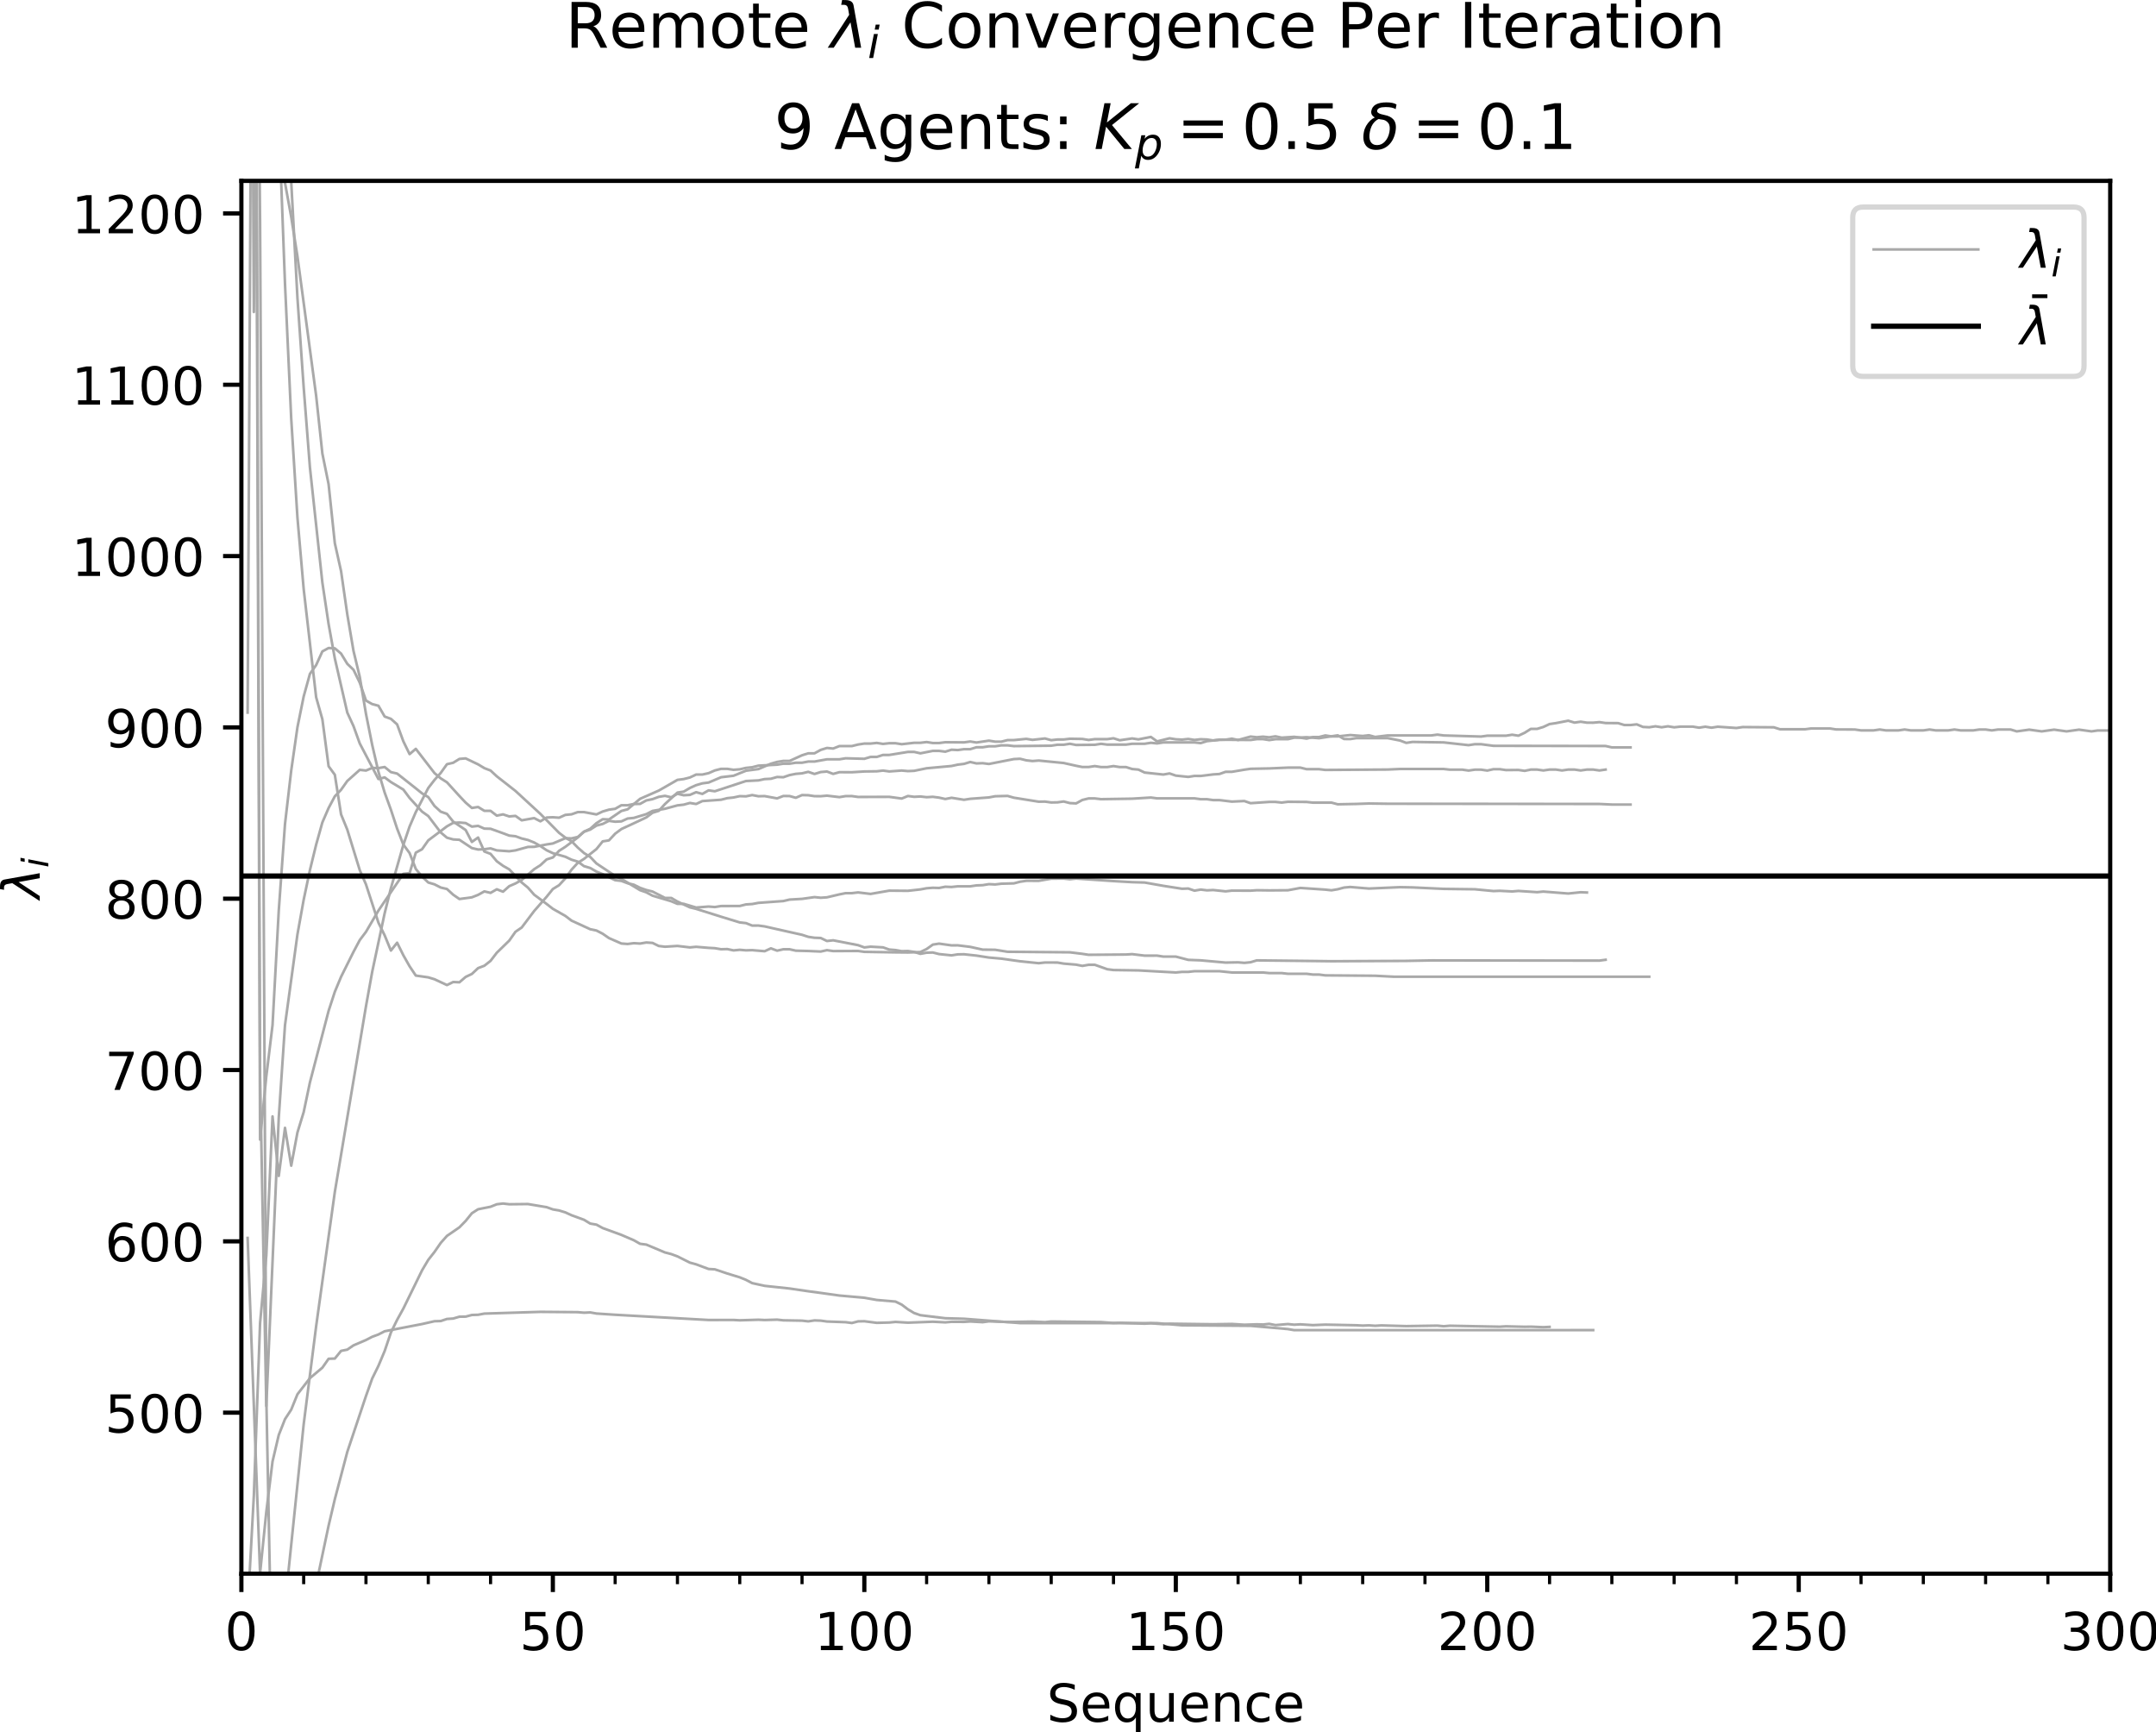 <?xml version="1.0" encoding="utf-8" standalone="no"?>
<!DOCTYPE svg PUBLIC "-//W3C//DTD SVG 1.1//EN"
  "http://www.w3.org/Graphics/SVG/1.1/DTD/svg11.dtd">
<!-- Created with matplotlib (http://matplotlib.org/) -->
<svg height="331pt" version="1.1" viewBox="0 0 412 331" width="412pt" xmlns="http://www.w3.org/2000/svg" xmlns:xlink="http://www.w3.org/1999/xlink">
 <defs>
  <style type="text/css">
*{stroke-linecap:butt;stroke-linejoin:round;}
  </style>
 </defs>
 <g id="figure_1">
  <g id="patch_1">
   <path d="M 0 331.028 
L 412.792 331.028 
L 412.792 0 
L 0 0 
z
" style="fill:#ffffff;"/>
  </g>
  <g id="axes_1">
   <g id="patch_2">
    <path d="M 46.128 300.672 
L 403.248 300.672 
L 403.248 34.56 
L 46.128 34.56 
z
" style="fill:#ffffff;"/>
   </g>
   <g id="matplotlib.axis_1">
    <g id="xtick_1">
     <g id="line2d_1">
      <defs>
       <path d="M 0 0 
L 0 3.5 
" id="mf86bbd4794" style="stroke:#000000;stroke-width:0.8;"/>
      </defs>
      <g>
       <use style="stroke:#000000;stroke-width:0.8;" x="46.128" xlink:href="#mf86bbd4794" y="300.672"/>
      </g>
     </g>
     <g id="text_1">
      <!-- 0 -->
      <defs>
       <path d="M 31.781 66.406 
Q 24.172 66.406 20.328 58.906 
Q 16.5 51.422 16.5 36.375 
Q 16.5 21.391 20.328 13.891 
Q 24.172 6.391 31.781 6.391 
Q 39.453 6.391 43.281 13.891 
Q 47.125 21.391 47.125 36.375 
Q 47.125 51.422 43.281 58.906 
Q 39.453 66.406 31.781 66.406 
z
M 31.781 74.219 
Q 44.047 74.219 50.516 64.516 
Q 56.984 54.828 56.984 36.375 
Q 56.984 17.969 50.516 8.266 
Q 44.047 -1.422 31.781 -1.422 
Q 19.531 -1.422 13.062 8.266 
Q 6.594 17.969 6.594 36.375 
Q 6.594 54.828 13.062 64.516 
Q 19.531 74.219 31.781 74.219 
z
" id="DejaVuSans-30"/>
      </defs>
      <g transform="translate(42.947 315.27)scale(0.1 -0.1)">
       <use xlink:href="#DejaVuSans-30"/>
      </g>
     </g>
    </g>
    <g id="xtick_2">
     <g id="line2d_2">
      <g>
       <use style="stroke:#000000;stroke-width:0.8;" x="105.648" xlink:href="#mf86bbd4794" y="300.672"/>
      </g>
     </g>
     <g id="text_2">
      <!-- 50 -->
      <defs>
       <path d="M 10.797 72.906 
L 49.516 72.906 
L 49.516 64.594 
L 19.828 64.594 
L 19.828 46.734 
Q 21.969 47.469 24.109 47.828 
Q 26.266 48.188 28.422 48.188 
Q 40.625 48.188 47.75 41.5 
Q 54.891 34.812 54.891 23.391 
Q 54.891 11.625 47.562 5.094 
Q 40.234 -1.422 26.906 -1.422 
Q 22.312 -1.422 17.547 -0.641 
Q 12.797 0.141 7.719 1.703 
L 7.719 11.625 
Q 12.109 9.234 16.797 8.062 
Q 21.484 6.891 26.703 6.891 
Q 35.156 6.891 40.078 11.328 
Q 45.016 15.766 45.016 23.391 
Q 45.016 31 40.078 35.438 
Q 35.156 39.891 26.703 39.891 
Q 22.75 39.891 18.812 39.016 
Q 14.891 38.141 10.797 36.281 
z
" id="DejaVuSans-35"/>
      </defs>
      <g transform="translate(99.286 315.27)scale(0.1 -0.1)">
       <use xlink:href="#DejaVuSans-35"/>
       <use x="63.623" xlink:href="#DejaVuSans-30"/>
      </g>
     </g>
    </g>
    <g id="xtick_3">
     <g id="line2d_3">
      <g>
       <use style="stroke:#000000;stroke-width:0.8;" x="165.168" xlink:href="#mf86bbd4794" y="300.672"/>
      </g>
     </g>
     <g id="text_3">
      <!-- 100 -->
      <defs>
       <path d="M 12.406 8.297 
L 28.516 8.297 
L 28.516 63.922 
L 10.984 60.406 
L 10.984 69.391 
L 28.422 72.906 
L 38.281 72.906 
L 38.281 8.297 
L 54.391 8.297 
L 54.391 0 
L 12.406 0 
z
" id="DejaVuSans-31"/>
      </defs>
      <g transform="translate(155.624 315.27)scale(0.1 -0.1)">
       <use xlink:href="#DejaVuSans-31"/>
       <use x="63.623" xlink:href="#DejaVuSans-30"/>
       <use x="127.246" xlink:href="#DejaVuSans-30"/>
      </g>
     </g>
    </g>
    <g id="xtick_4">
     <g id="line2d_4">
      <g>
       <use style="stroke:#000000;stroke-width:0.8;" x="224.688" xlink:href="#mf86bbd4794" y="300.672"/>
      </g>
     </g>
     <g id="text_4">
      <!-- 150 -->
      <g transform="translate(215.144 315.27)scale(0.1 -0.1)">
       <use xlink:href="#DejaVuSans-31"/>
       <use x="63.623" xlink:href="#DejaVuSans-35"/>
       <use x="127.246" xlink:href="#DejaVuSans-30"/>
      </g>
     </g>
    </g>
    <g id="xtick_5">
     <g id="line2d_5">
      <g>
       <use style="stroke:#000000;stroke-width:0.8;" x="284.208" xlink:href="#mf86bbd4794" y="300.672"/>
      </g>
     </g>
     <g id="text_5">
      <!-- 200 -->
      <defs>
       <path d="M 19.188 8.297 
L 53.609 8.297 
L 53.609 0 
L 7.328 0 
L 7.328 8.297 
Q 12.938 14.109 22.625 23.891 
Q 32.328 33.688 34.812 36.531 
Q 39.547 41.844 41.422 45.531 
Q 43.312 49.219 43.312 52.781 
Q 43.312 58.594 39.234 62.25 
Q 35.156 65.922 28.609 65.922 
Q 23.969 65.922 18.812 64.312 
Q 13.672 62.703 7.812 59.422 
L 7.812 69.391 
Q 13.766 71.781 18.938 73 
Q 24.125 74.219 28.422 74.219 
Q 39.75 74.219 46.484 68.547 
Q 53.219 62.891 53.219 53.422 
Q 53.219 48.922 51.531 44.891 
Q 49.859 40.875 45.406 35.406 
Q 44.188 33.984 37.641 27.219 
Q 31.109 20.453 19.188 8.297 
z
" id="DejaVuSans-32"/>
      </defs>
      <g transform="translate(274.664 315.27)scale(0.1 -0.1)">
       <use xlink:href="#DejaVuSans-32"/>
       <use x="63.623" xlink:href="#DejaVuSans-30"/>
       <use x="127.246" xlink:href="#DejaVuSans-30"/>
      </g>
     </g>
    </g>
    <g id="xtick_6">
     <g id="line2d_6">
      <g>
       <use style="stroke:#000000;stroke-width:0.8;" x="343.728" xlink:href="#mf86bbd4794" y="300.672"/>
      </g>
     </g>
     <g id="text_6">
      <!-- 250 -->
      <g transform="translate(334.184 315.27)scale(0.1 -0.1)">
       <use xlink:href="#DejaVuSans-32"/>
       <use x="63.623" xlink:href="#DejaVuSans-35"/>
       <use x="127.246" xlink:href="#DejaVuSans-30"/>
      </g>
     </g>
    </g>
    <g id="xtick_7">
     <g id="line2d_7">
      <g>
       <use style="stroke:#000000;stroke-width:0.8;" x="403.248" xlink:href="#mf86bbd4794" y="300.672"/>
      </g>
     </g>
     <g id="text_7">
      <!-- 300 -->
      <defs>
       <path d="M 40.578 39.312 
Q 47.656 37.797 51.625 33 
Q 55.609 28.219 55.609 21.188 
Q 55.609 10.406 48.188 4.484 
Q 40.766 -1.422 27.094 -1.422 
Q 22.516 -1.422 17.656 -0.516 
Q 12.797 0.391 7.625 2.203 
L 7.625 11.719 
Q 11.719 9.328 16.594 8.109 
Q 21.484 6.891 26.812 6.891 
Q 36.078 6.891 40.938 10.547 
Q 45.797 14.203 45.797 21.188 
Q 45.797 27.641 41.281 31.266 
Q 36.766 34.906 28.719 34.906 
L 20.219 34.906 
L 20.219 43.016 
L 29.109 43.016 
Q 36.375 43.016 40.234 45.922 
Q 44.094 48.828 44.094 54.297 
Q 44.094 59.906 40.109 62.906 
Q 36.141 65.922 28.719 65.922 
Q 24.656 65.922 20.016 65.031 
Q 15.375 64.156 9.812 62.312 
L 9.812 71.094 
Q 15.438 72.656 20.344 73.438 
Q 25.25 74.219 29.594 74.219 
Q 40.828 74.219 47.359 69.109 
Q 53.906 64.016 53.906 55.328 
Q 53.906 49.266 50.438 45.094 
Q 46.969 40.922 40.578 39.312 
z
" id="DejaVuSans-33"/>
      </defs>
      <g transform="translate(393.704 315.27)scale(0.1 -0.1)">
       <use xlink:href="#DejaVuSans-33"/>
       <use x="63.623" xlink:href="#DejaVuSans-30"/>
       <use x="127.246" xlink:href="#DejaVuSans-30"/>
      </g>
     </g>
    </g>
    <g id="xtick_8">
     <g id="line2d_8">
      <defs>
       <path d="M 0 0 
L 0 2 
" id="mbb5e00b302" style="stroke:#000000;stroke-width:0.6;"/>
      </defs>
      <g>
       <use style="stroke:#000000;stroke-width:0.6;" x="46.128" xlink:href="#mbb5e00b302" y="300.672"/>
      </g>
     </g>
    </g>
    <g id="xtick_9">
     <g id="line2d_9">
      <g>
       <use style="stroke:#000000;stroke-width:0.6;" x="58.032" xlink:href="#mbb5e00b302" y="300.672"/>
      </g>
     </g>
    </g>
    <g id="xtick_10">
     <g id="line2d_10">
      <g>
       <use style="stroke:#000000;stroke-width:0.6;" x="69.936" xlink:href="#mbb5e00b302" y="300.672"/>
      </g>
     </g>
    </g>
    <g id="xtick_11">
     <g id="line2d_11">
      <g>
       <use style="stroke:#000000;stroke-width:0.6;" x="81.84" xlink:href="#mbb5e00b302" y="300.672"/>
      </g>
     </g>
    </g>
    <g id="xtick_12">
     <g id="line2d_12">
      <g>
       <use style="stroke:#000000;stroke-width:0.6;" x="93.744" xlink:href="#mbb5e00b302" y="300.672"/>
      </g>
     </g>
    </g>
    <g id="xtick_13">
     <g id="line2d_13">
      <g>
       <use style="stroke:#000000;stroke-width:0.6;" x="105.648" xlink:href="#mbb5e00b302" y="300.672"/>
      </g>
     </g>
    </g>
    <g id="xtick_14">
     <g id="line2d_14">
      <g>
       <use style="stroke:#000000;stroke-width:0.6;" x="117.552" xlink:href="#mbb5e00b302" y="300.672"/>
      </g>
     </g>
    </g>
    <g id="xtick_15">
     <g id="line2d_15">
      <g>
       <use style="stroke:#000000;stroke-width:0.6;" x="129.456" xlink:href="#mbb5e00b302" y="300.672"/>
      </g>
     </g>
    </g>
    <g id="xtick_16">
     <g id="line2d_16">
      <g>
       <use style="stroke:#000000;stroke-width:0.6;" x="141.36" xlink:href="#mbb5e00b302" y="300.672"/>
      </g>
     </g>
    </g>
    <g id="xtick_17">
     <g id="line2d_17">
      <g>
       <use style="stroke:#000000;stroke-width:0.6;" x="153.264" xlink:href="#mbb5e00b302" y="300.672"/>
      </g>
     </g>
    </g>
    <g id="xtick_18">
     <g id="line2d_18">
      <g>
       <use style="stroke:#000000;stroke-width:0.6;" x="165.168" xlink:href="#mbb5e00b302" y="300.672"/>
      </g>
     </g>
    </g>
    <g id="xtick_19">
     <g id="line2d_19">
      <g>
       <use style="stroke:#000000;stroke-width:0.6;" x="177.072" xlink:href="#mbb5e00b302" y="300.672"/>
      </g>
     </g>
    </g>
    <g id="xtick_20">
     <g id="line2d_20">
      <g>
       <use style="stroke:#000000;stroke-width:0.6;" x="188.976" xlink:href="#mbb5e00b302" y="300.672"/>
      </g>
     </g>
    </g>
    <g id="xtick_21">
     <g id="line2d_21">
      <g>
       <use style="stroke:#000000;stroke-width:0.6;" x="200.88" xlink:href="#mbb5e00b302" y="300.672"/>
      </g>
     </g>
    </g>
    <g id="xtick_22">
     <g id="line2d_22">
      <g>
       <use style="stroke:#000000;stroke-width:0.6;" x="212.784" xlink:href="#mbb5e00b302" y="300.672"/>
      </g>
     </g>
    </g>
    <g id="xtick_23">
     <g id="line2d_23">
      <g>
       <use style="stroke:#000000;stroke-width:0.6;" x="224.688" xlink:href="#mbb5e00b302" y="300.672"/>
      </g>
     </g>
    </g>
    <g id="xtick_24">
     <g id="line2d_24">
      <g>
       <use style="stroke:#000000;stroke-width:0.6;" x="236.592" xlink:href="#mbb5e00b302" y="300.672"/>
      </g>
     </g>
    </g>
    <g id="xtick_25">
     <g id="line2d_25">
      <g>
       <use style="stroke:#000000;stroke-width:0.6;" x="248.496" xlink:href="#mbb5e00b302" y="300.672"/>
      </g>
     </g>
    </g>
    <g id="xtick_26">
     <g id="line2d_26">
      <g>
       <use style="stroke:#000000;stroke-width:0.6;" x="260.4" xlink:href="#mbb5e00b302" y="300.672"/>
      </g>
     </g>
    </g>
    <g id="xtick_27">
     <g id="line2d_27">
      <g>
       <use style="stroke:#000000;stroke-width:0.6;" x="272.304" xlink:href="#mbb5e00b302" y="300.672"/>
      </g>
     </g>
    </g>
    <g id="xtick_28">
     <g id="line2d_28">
      <g>
       <use style="stroke:#000000;stroke-width:0.6;" x="284.208" xlink:href="#mbb5e00b302" y="300.672"/>
      </g>
     </g>
    </g>
    <g id="xtick_29">
     <g id="line2d_29">
      <g>
       <use style="stroke:#000000;stroke-width:0.6;" x="296.112" xlink:href="#mbb5e00b302" y="300.672"/>
      </g>
     </g>
    </g>
    <g id="xtick_30">
     <g id="line2d_30">
      <g>
       <use style="stroke:#000000;stroke-width:0.6;" x="308.016" xlink:href="#mbb5e00b302" y="300.672"/>
      </g>
     </g>
    </g>
    <g id="xtick_31">
     <g id="line2d_31">
      <g>
       <use style="stroke:#000000;stroke-width:0.6;" x="319.92" xlink:href="#mbb5e00b302" y="300.672"/>
      </g>
     </g>
    </g>
    <g id="xtick_32">
     <g id="line2d_32">
      <g>
       <use style="stroke:#000000;stroke-width:0.6;" x="331.824" xlink:href="#mbb5e00b302" y="300.672"/>
      </g>
     </g>
    </g>
    <g id="xtick_33">
     <g id="line2d_33">
      <g>
       <use style="stroke:#000000;stroke-width:0.6;" x="343.728" xlink:href="#mbb5e00b302" y="300.672"/>
      </g>
     </g>
    </g>
    <g id="xtick_34">
     <g id="line2d_34">
      <g>
       <use style="stroke:#000000;stroke-width:0.6;" x="355.632" xlink:href="#mbb5e00b302" y="300.672"/>
      </g>
     </g>
    </g>
    <g id="xtick_35">
     <g id="line2d_35">
      <g>
       <use style="stroke:#000000;stroke-width:0.6;" x="367.536" xlink:href="#mbb5e00b302" y="300.672"/>
      </g>
     </g>
    </g>
    <g id="xtick_36">
     <g id="line2d_36">
      <g>
       <use style="stroke:#000000;stroke-width:0.6;" x="379.44" xlink:href="#mbb5e00b302" y="300.672"/>
      </g>
     </g>
    </g>
    <g id="xtick_37">
     <g id="line2d_37">
      <g>
       <use style="stroke:#000000;stroke-width:0.6;" x="391.344" xlink:href="#mbb5e00b302" y="300.672"/>
      </g>
     </g>
    </g>
    <g id="xtick_38">
     <g id="line2d_38">
      <g>
       <use style="stroke:#000000;stroke-width:0.6;" x="403.248" xlink:href="#mbb5e00b302" y="300.672"/>
      </g>
     </g>
    </g>
    <g id="text_8">
     <!-- Sequence -->
     <defs>
      <path d="M 53.516 70.516 
L 53.516 60.891 
Q 47.906 63.578 42.922 64.891 
Q 37.938 66.219 33.297 66.219 
Q 25.25 66.219 20.875 63.094 
Q 16.5 59.969 16.5 54.203 
Q 16.5 49.359 19.406 46.891 
Q 22.312 44.438 30.422 42.922 
L 36.375 41.703 
Q 47.406 39.594 52.656 34.297 
Q 57.906 29 57.906 20.125 
Q 57.906 9.516 50.797 4.047 
Q 43.703 -1.422 29.984 -1.422 
Q 24.812 -1.422 18.969 -0.25 
Q 13.141 0.922 6.891 3.219 
L 6.891 13.375 
Q 12.891 10.016 18.656 8.297 
Q 24.422 6.594 29.984 6.594 
Q 38.422 6.594 43.016 9.906 
Q 47.609 13.234 47.609 19.391 
Q 47.609 24.75 44.312 27.781 
Q 41.016 30.812 33.5 32.328 
L 27.484 33.5 
Q 16.453 35.688 11.516 40.375 
Q 6.594 45.062 6.594 53.422 
Q 6.594 63.094 13.406 68.656 
Q 20.219 74.219 32.172 74.219 
Q 37.312 74.219 42.625 73.281 
Q 47.953 72.359 53.516 70.516 
z
" id="DejaVuSans-53"/>
      <path d="M 56.203 29.594 
L 56.203 25.203 
L 14.891 25.203 
Q 15.484 15.922 20.484 11.062 
Q 25.484 6.203 34.422 6.203 
Q 39.594 6.203 44.453 7.469 
Q 49.312 8.734 54.109 11.281 
L 54.109 2.781 
Q 49.266 0.734 44.188 -0.344 
Q 39.109 -1.422 33.891 -1.422 
Q 20.797 -1.422 13.156 6.188 
Q 5.516 13.812 5.516 26.812 
Q 5.516 40.234 12.766 48.109 
Q 20.016 56 32.328 56 
Q 43.359 56 49.781 48.891 
Q 56.203 41.797 56.203 29.594 
z
M 47.219 32.234 
Q 47.125 39.594 43.094 43.984 
Q 39.062 48.391 32.422 48.391 
Q 24.906 48.391 20.391 44.141 
Q 15.875 39.891 15.188 32.172 
z
" id="DejaVuSans-65"/>
      <path d="M 14.797 27.297 
Q 14.797 17.391 18.875 11.75 
Q 22.953 6.109 30.078 6.109 
Q 37.203 6.109 41.297 11.75 
Q 45.406 17.391 45.406 27.297 
Q 45.406 37.203 41.297 42.844 
Q 37.203 48.484 30.078 48.484 
Q 22.953 48.484 18.875 42.844 
Q 14.797 37.203 14.797 27.297 
z
M 45.406 8.203 
Q 42.578 3.328 38.25 0.953 
Q 33.938 -1.422 27.875 -1.422 
Q 17.969 -1.422 11.734 6.484 
Q 5.516 14.406 5.516 27.297 
Q 5.516 40.188 11.734 48.094 
Q 17.969 56 27.875 56 
Q 33.938 56 38.25 53.625 
Q 42.578 51.266 45.406 46.391 
L 45.406 54.688 
L 54.391 54.688 
L 54.391 -20.797 
L 45.406 -20.797 
z
" id="DejaVuSans-71"/>
      <path d="M 8.5 21.578 
L 8.5 54.688 
L 17.484 54.688 
L 17.484 21.922 
Q 17.484 14.156 20.5 10.266 
Q 23.531 6.391 29.594 6.391 
Q 36.859 6.391 41.078 11.031 
Q 45.312 15.672 45.312 23.688 
L 45.312 54.688 
L 54.297 54.688 
L 54.297 0 
L 45.312 0 
L 45.312 8.406 
Q 42.047 3.422 37.719 1 
Q 33.406 -1.422 27.688 -1.422 
Q 18.266 -1.422 13.375 4.438 
Q 8.5 10.297 8.5 21.578 
z
M 31.109 56 
z
" id="DejaVuSans-75"/>
      <path d="M 54.891 33.016 
L 54.891 0 
L 45.906 0 
L 45.906 32.719 
Q 45.906 40.484 42.875 44.328 
Q 39.844 48.188 33.797 48.188 
Q 26.516 48.188 22.312 43.547 
Q 18.109 38.922 18.109 30.906 
L 18.109 0 
L 9.078 0 
L 9.078 54.688 
L 18.109 54.688 
L 18.109 46.188 
Q 21.344 51.125 25.703 53.562 
Q 30.078 56 35.797 56 
Q 45.219 56 50.047 50.172 
Q 54.891 44.344 54.891 33.016 
z
" id="DejaVuSans-6e"/>
      <path d="M 48.781 52.594 
L 48.781 44.188 
Q 44.969 46.297 41.141 47.344 
Q 37.312 48.391 33.406 48.391 
Q 24.656 48.391 19.812 42.844 
Q 14.984 37.312 14.984 27.297 
Q 14.984 17.281 19.812 11.734 
Q 24.656 6.203 33.406 6.203 
Q 37.312 6.203 41.141 7.25 
Q 44.969 8.297 48.781 10.406 
L 48.781 2.094 
Q 45.016 0.344 40.984 -0.531 
Q 36.969 -1.422 32.422 -1.422 
Q 20.062 -1.422 12.781 6.344 
Q 5.516 14.109 5.516 27.297 
Q 5.516 40.672 12.859 48.328 
Q 20.219 56 33.016 56 
Q 37.156 56 41.109 55.141 
Q 45.062 54.297 48.781 52.594 
z
" id="DejaVuSans-63"/>
     </defs>
     <g transform="translate(200.023 328.949)scale(0.1 -0.1)">
      <use xlink:href="#DejaVuSans-53"/>
      <use x="63.477" xlink:href="#DejaVuSans-65"/>
      <use x="125" xlink:href="#DejaVuSans-71"/>
      <use x="188.477" xlink:href="#DejaVuSans-75"/>
      <use x="251.855" xlink:href="#DejaVuSans-65"/>
      <use x="313.379" xlink:href="#DejaVuSans-6e"/>
      <use x="376.758" xlink:href="#DejaVuSans-63"/>
      <use x="431.738" xlink:href="#DejaVuSans-65"/>
     </g>
    </g>
   </g>
   <g id="matplotlib.axis_2">
    <g id="ytick_1">
     <g id="line2d_39">
      <defs>
       <path d="M 0 0 
L -3.5 0 
" id="m5c4ca5c9af" style="stroke:#000000;stroke-width:0.8;"/>
      </defs>
      <g>
       <use style="stroke:#000000;stroke-width:0.8;" x="46.128" xlink:href="#m5c4ca5c9af" y="269.904"/>
      </g>
     </g>
     <g id="text_9">
      <!-- 500 -->
      <g transform="translate(20.041 273.703)scale(0.1 -0.1)">
       <use xlink:href="#DejaVuSans-35"/>
       <use x="63.623" xlink:href="#DejaVuSans-30"/>
       <use x="127.246" xlink:href="#DejaVuSans-30"/>
      </g>
     </g>
    </g>
    <g id="ytick_2">
     <g id="line2d_40">
      <g>
       <use style="stroke:#000000;stroke-width:0.8;" x="46.128" xlink:href="#m5c4ca5c9af" y="237.172"/>
      </g>
     </g>
     <g id="text_10">
      <!-- 600 -->
      <defs>
       <path d="M 33.016 40.375 
Q 26.375 40.375 22.484 35.828 
Q 18.609 31.297 18.609 23.391 
Q 18.609 15.531 22.484 10.953 
Q 26.375 6.391 33.016 6.391 
Q 39.656 6.391 43.531 10.953 
Q 47.406 15.531 47.406 23.391 
Q 47.406 31.297 43.531 35.828 
Q 39.656 40.375 33.016 40.375 
z
M 52.594 71.297 
L 52.594 62.312 
Q 48.875 64.062 45.094 64.984 
Q 41.312 65.922 37.594 65.922 
Q 27.828 65.922 22.672 59.328 
Q 17.531 52.734 16.797 39.406 
Q 19.672 43.656 24.016 45.922 
Q 28.375 48.188 33.594 48.188 
Q 44.578 48.188 50.953 41.516 
Q 57.328 34.859 57.328 23.391 
Q 57.328 12.156 50.688 5.359 
Q 44.047 -1.422 33.016 -1.422 
Q 20.359 -1.422 13.672 8.266 
Q 6.984 17.969 6.984 36.375 
Q 6.984 53.656 15.188 63.938 
Q 23.391 74.219 37.203 74.219 
Q 40.922 74.219 44.703 73.484 
Q 48.484 72.75 52.594 71.297 
z
" id="DejaVuSans-36"/>
      </defs>
      <g transform="translate(20.041 240.971)scale(0.1 -0.1)">
       <use xlink:href="#DejaVuSans-36"/>
       <use x="63.623" xlink:href="#DejaVuSans-30"/>
       <use x="127.246" xlink:href="#DejaVuSans-30"/>
      </g>
     </g>
    </g>
    <g id="ytick_3">
     <g id="line2d_41">
      <g>
       <use style="stroke:#000000;stroke-width:0.8;" x="46.128" xlink:href="#m5c4ca5c9af" y="204.44"/>
      </g>
     </g>
     <g id="text_11">
      <!-- 700 -->
      <defs>
       <path d="M 8.203 72.906 
L 55.078 72.906 
L 55.078 68.703 
L 28.609 0 
L 18.312 0 
L 43.219 64.594 
L 8.203 64.594 
z
" id="DejaVuSans-37"/>
      </defs>
      <g transform="translate(20.041 208.239)scale(0.1 -0.1)">
       <use xlink:href="#DejaVuSans-37"/>
       <use x="63.623" xlink:href="#DejaVuSans-30"/>
       <use x="127.246" xlink:href="#DejaVuSans-30"/>
      </g>
     </g>
    </g>
    <g id="ytick_4">
     <g id="line2d_42">
      <g>
       <use style="stroke:#000000;stroke-width:0.8;" x="46.128" xlink:href="#m5c4ca5c9af" y="171.708"/>
      </g>
     </g>
     <g id="text_12">
      <!-- 800 -->
      <defs>
       <path d="M 31.781 34.625 
Q 24.75 34.625 20.719 30.859 
Q 16.703 27.094 16.703 20.516 
Q 16.703 13.922 20.719 10.156 
Q 24.75 6.391 31.781 6.391 
Q 38.812 6.391 42.859 10.172 
Q 46.922 13.969 46.922 20.516 
Q 46.922 27.094 42.891 30.859 
Q 38.875 34.625 31.781 34.625 
z
M 21.922 38.812 
Q 15.578 40.375 12.031 44.719 
Q 8.5 49.078 8.5 55.328 
Q 8.5 64.062 14.719 69.141 
Q 20.953 74.219 31.781 74.219 
Q 42.672 74.219 48.875 69.141 
Q 55.078 64.062 55.078 55.328 
Q 55.078 49.078 51.531 44.719 
Q 48 40.375 41.703 38.812 
Q 48.828 37.156 52.797 32.312 
Q 56.781 27.484 56.781 20.516 
Q 56.781 9.906 50.312 4.234 
Q 43.844 -1.422 31.781 -1.422 
Q 19.734 -1.422 13.25 4.234 
Q 6.781 9.906 6.781 20.516 
Q 6.781 27.484 10.781 32.312 
Q 14.797 37.156 21.922 38.812 
z
M 18.312 54.391 
Q 18.312 48.734 21.844 45.562 
Q 25.391 42.391 31.781 42.391 
Q 38.141 42.391 41.719 45.562 
Q 45.312 48.734 45.312 54.391 
Q 45.312 60.062 41.719 63.234 
Q 38.141 66.406 31.781 66.406 
Q 25.391 66.406 21.844 63.234 
Q 18.312 60.062 18.312 54.391 
z
" id="DejaVuSans-38"/>
      </defs>
      <g transform="translate(20.041 175.507)scale(0.1 -0.1)">
       <use xlink:href="#DejaVuSans-38"/>
       <use x="63.623" xlink:href="#DejaVuSans-30"/>
       <use x="127.246" xlink:href="#DejaVuSans-30"/>
      </g>
     </g>
    </g>
    <g id="ytick_5">
     <g id="line2d_43">
      <g>
       <use style="stroke:#000000;stroke-width:0.8;" x="46.128" xlink:href="#m5c4ca5c9af" y="138.975"/>
      </g>
     </g>
     <g id="text_13">
      <!-- 900 -->
      <defs>
       <path d="M 10.984 1.516 
L 10.984 10.5 
Q 14.703 8.734 18.5 7.812 
Q 22.312 6.891 25.984 6.891 
Q 35.75 6.891 40.891 13.453 
Q 46.047 20.016 46.781 33.406 
Q 43.953 29.203 39.594 26.953 
Q 35.25 24.703 29.984 24.703 
Q 19.047 24.703 12.672 31.312 
Q 6.297 37.938 6.297 49.422 
Q 6.297 60.641 12.938 67.422 
Q 19.578 74.219 30.609 74.219 
Q 43.266 74.219 49.922 64.516 
Q 56.594 54.828 56.594 36.375 
Q 56.594 19.141 48.406 8.859 
Q 40.234 -1.422 26.422 -1.422 
Q 22.703 -1.422 18.891 -0.688 
Q 15.094 0.047 10.984 1.516 
z
M 30.609 32.422 
Q 37.25 32.422 41.125 36.953 
Q 45.016 41.5 45.016 49.422 
Q 45.016 57.281 41.125 61.844 
Q 37.25 66.406 30.609 66.406 
Q 23.969 66.406 20.094 61.844 
Q 16.219 57.281 16.219 49.422 
Q 16.219 41.5 20.094 36.953 
Q 23.969 32.422 30.609 32.422 
z
" id="DejaVuSans-39"/>
      </defs>
      <g transform="translate(20.041 142.775)scale(0.1 -0.1)">
       <use xlink:href="#DejaVuSans-39"/>
       <use x="63.623" xlink:href="#DejaVuSans-30"/>
       <use x="127.246" xlink:href="#DejaVuSans-30"/>
      </g>
     </g>
    </g>
    <g id="ytick_6">
     <g id="line2d_44">
      <g>
       <use style="stroke:#000000;stroke-width:0.8;" x="46.128" xlink:href="#m5c4ca5c9af" y="106.243"/>
      </g>
     </g>
     <g id="text_14">
      <!-- 1000 -->
      <g transform="translate(13.678 110.043)scale(0.1 -0.1)">
       <use xlink:href="#DejaVuSans-31"/>
       <use x="63.623" xlink:href="#DejaVuSans-30"/>
       <use x="127.246" xlink:href="#DejaVuSans-30"/>
       <use x="190.869" xlink:href="#DejaVuSans-30"/>
      </g>
     </g>
    </g>
    <g id="ytick_7">
     <g id="line2d_45">
      <g>
       <use style="stroke:#000000;stroke-width:0.8;" x="46.128" xlink:href="#m5c4ca5c9af" y="73.511"/>
      </g>
     </g>
     <g id="text_15">
      <!-- 1100 -->
      <g transform="translate(13.678 77.31)scale(0.1 -0.1)">
       <use xlink:href="#DejaVuSans-31"/>
       <use x="63.623" xlink:href="#DejaVuSans-31"/>
       <use x="127.246" xlink:href="#DejaVuSans-30"/>
       <use x="190.869" xlink:href="#DejaVuSans-30"/>
      </g>
     </g>
    </g>
    <g id="ytick_8">
     <g id="line2d_46">
      <g>
       <use style="stroke:#000000;stroke-width:0.8;" x="46.128" xlink:href="#m5c4ca5c9af" y="40.779"/>
      </g>
     </g>
     <g id="text_16">
      <!-- 1200 -->
      <g transform="translate(13.678 44.578)scale(0.1 -0.1)">
       <use xlink:href="#DejaVuSans-31"/>
       <use x="63.623" xlink:href="#DejaVuSans-32"/>
       <use x="127.246" xlink:href="#DejaVuSans-30"/>
       <use x="190.869" xlink:href="#DejaVuSans-30"/>
      </g>
     </g>
    </g>
    <g id="text_17">
     <!-- $\lambda_i$ -->
     <defs>
      <path d="M 36.719 67.438 
L 48.828 0 
L 39.312 0 
L 31.844 40.438 
L 5.125 0 
L -4.391 0 
L 29.734 52.438 
L 28.031 62.109 
Q 26.953 68.266 21.734 68.266 
L 17.047 68.266 
L 18.5 75.984 
L 24.219 75.875 
Q 35.203 75.734 36.719 67.438 
z
" id="DejaVuSans-Oblique-3bb"/>
      <path d="M 18.312 75.984 
L 27.297 75.984 
L 25.094 64.594 
L 16.109 64.594 
z
M 14.203 54.688 
L 23.188 54.688 
L 12.5 0 
L 3.516 0 
z
" id="DejaVuSans-Oblique-69"/>
     </defs>
     <g transform="translate(7.598 171.716)rotate(-90)scale(0.1 -0.1)">
      <use transform="translate(0 0.016)" xlink:href="#DejaVuSans-Oblique-3bb"/>
      <use transform="translate(59.18 -16.391)scale(0.7)" xlink:href="#DejaVuSans-Oblique-69"/>
     </g>
    </g>
   </g>
   <g id="line2d_47">
    <path clip-path="url(#p21e1d5170e)" d="M 48.19 -1 
L 48.509 59.613 
L 49.302 -1 
M 53.99 -1 
L 54.461 12.54 
L 56.842 56.948 
L 58.032 74.02 
L 59.223 89.299 
L 61.603 111.313 
L 62.794 119.238 
L 63.984 125.81 
L 66.365 136.148 
L 67.555 138.739 
L 68.746 142.043 
L 72.317 148.847 
L 73.507 148.529 
L 74.698 149.42 
L 77.079 150.862 
L 78.269 152.456 
L 80.65 155.068 
L 81.84 155.914 
L 84.221 159.053 
L 85.411 160.052 
L 86.602 160.383 
L 87.792 160.451 
L 90.173 162.034 
L 91.363 162.307 
L 92.554 162.256 
L 93.744 162.092 
L 94.935 162.477 
L 97.315 162.642 
L 98.506 162.475 
L 100.887 161.815 
L 102.077 161.795 
L 104.458 161.34 
L 105.648 161.155 
L 108.029 160.153 
L 109.219 160.185 
L 110.41 159.908 
L 111.6 158.917 
L 112.791 158.501 
L 113.981 157.737 
L 115.171 157.426 
L 116.362 156.831 
L 117.552 156.998 
L 118.743 156.935 
L 119.933 156.388 
L 121.123 156.269 
L 123.504 155.551 
L 124.695 154.94 
L 127.075 154.524 
L 129.456 153.877 
L 130.647 153.741 
L 131.837 153.415 
L 133.027 153.613 
L 134.218 153.055 
L 137.789 152.799 
L 138.979 152.497 
L 140.17 152.369 
L 141.36 152.114 
L 142.551 152.149 
L 143.741 151.905 
L 144.931 152.132 
L 146.122 152.104 
L 148.503 152.54 
L 149.693 152.08 
L 150.883 152.096 
L 152.074 152.426 
L 153.264 151.909 
L 154.455 151.937 
L 155.645 152.116 
L 156.835 152.126 
L 158.026 152.019 
L 160.407 152.301 
L 161.597 152.106 
L 162.787 152.101 
L 163.978 152.268 
L 167.549 152.256 
L 169.93 152.249 
L 172.311 152.571 
L 173.501 152.085 
L 174.691 152.242 
L 175.882 152.18 
L 177.072 152.313 
L 178.263 152.243 
L 179.453 152.395 
L 180.643 152.661 
L 181.834 152.427 
L 184.215 152.805 
L 185.405 152.621 
L 188.976 152.358 
L 190.167 152.133 
L 192.547 152.07 
L 193.738 152.409 
L 198.499 153.174 
L 199.69 153.152 
L 200.88 153.321 
L 202.071 153.299 
L 203.261 153.134 
L 204.451 153.441 
L 205.642 153.499 
L 206.832 152.842 
L 208.023 152.55 
L 209.213 152.55 
L 210.403 152.69 
L 216.355 152.598 
L 219.927 152.379 
L 221.117 152.536 
L 228.259 152.536 
L 229.45 152.699 
L 230.64 152.699 
L 231.831 152.869 
L 233.021 152.869 
L 235.402 153.157 
L 237.783 153.046 
L 238.973 153.456 
L 242.544 153.217 
L 243.735 153.217 
L 244.925 153.341 
L 246.115 153.193 
L 249.687 153.222 
L 250.877 153.351 
L 254.448 153.351 
L 255.639 153.671 
L 259.21 153.601 
L 261.591 153.517 
L 265.162 153.565 
L 305.635 153.607 
L 308.016 153.718 
L 311.587 153.718 
L 311.587 153.718 
" style="fill:none;stroke:#a9a9a9;stroke-linecap:square;stroke-width:0.5;"/>
   </g>
   <g id="line2d_48">
    <path clip-path="url(#p21e1d5170e)" d="M 52.66 -1 
L 53.271 22.488 
L 54.461 54.231 
L 55.651 80.005 
L 56.842 98.928 
L 58.032 112.554 
L 60.413 133.219 
L 61.603 137.418 
L 62.794 146.4 
L 63.984 148.026 
L 65.175 155.597 
L 66.365 158.509 
L 68.746 166.245 
L 69.936 168.974 
L 72.317 176.292 
L 73.507 178.71 
L 74.698 181.616 
L 75.888 180.116 
L 77.079 182.517 
L 78.269 184.619 
L 79.459 186.394 
L 81.84 186.736 
L 83.031 187.095 
L 85.411 188.209 
L 86.602 187.625 
L 87.792 187.677 
L 88.983 186.652 
L 90.173 186.084 
L 91.363 184.968 
L 92.554 184.517 
L 93.744 183.58 
L 94.935 182.029 
L 97.315 179.713 
L 98.506 178.022 
L 99.696 177.21 
L 102.077 174.055 
L 104.458 171.337 
L 105.648 169.858 
L 106.839 169.122 
L 108.029 167.829 
L 109.219 166.161 
L 110.41 164.856 
L 111.6 164.103 
L 113.981 162.221 
L 115.171 160.755 
L 116.362 160.568 
L 117.552 159.287 
L 118.743 158.399 
L 123.504 156.178 
L 124.695 155.284 
L 125.885 154.92 
L 127.075 153.617 
L 129.456 151.433 
L 130.647 151.251 
L 131.837 150.55 
L 133.027 150.015 
L 134.218 149.667 
L 135.408 149.514 
L 137.789 148.501 
L 140.17 148.217 
L 142.551 147.253 
L 144.931 146.942 
L 147.312 145.914 
L 148.503 145.575 
L 149.693 145.383 
L 150.883 145.383 
L 153.264 144.305 
L 154.455 143.929 
L 155.645 143.929 
L 156.835 143.276 
L 158.026 142.907 
L 159.216 143.015 
L 160.407 142.547 
L 162.787 142.547 
L 163.978 142.25 
L 165.168 142.068 
L 166.359 142.068 
L 167.549 141.944 
L 168.739 142.132 
L 169.93 142.003 
L 171.12 142.003 
L 172.311 142.189 
L 174.691 141.92 
L 175.882 141.92 
L 177.072 141.776 
L 178.263 141.965 
L 179.453 141.965 
L 180.643 141.812 
L 184.215 141.839 
L 185.405 141.673 
L 186.595 141.863 
L 188.976 141.512 
L 190.167 141.7 
L 191.357 141.7 
L 192.547 141.404 
L 193.738 141.404 
L 196.119 141.169 
L 197.309 141.357 
L 199.69 141.096 
L 200.88 141.42 
L 202.071 141.288 
L 203.261 141.288 
L 204.451 141.148 
L 206.832 141.186 
L 208.023 141.378 
L 209.213 141.221 
L 211.594 141.221 
L 212.784 141.058 
L 213.975 141.436 
L 216.355 141.09 
L 217.546 141.267 
L 219.927 140.802 
L 221.117 141.649 
L 223.498 141.062 
L 224.688 141.251 
L 225.879 141.313 
L 227.069 141.187 
L 228.259 141.37 
L 229.45 141.239 
L 230.64 141.289 
L 231.831 141.473 
L 233.021 141.329 
L 238.973 141.385 
L 240.163 141.218 
L 241.354 141.218 
L 242.544 141.402 
L 243.735 141.23 
L 246.115 141.23 
L 247.306 140.941 
L 248.496 140.941 
L 249.687 141.123 
L 250.877 140.821 
L 252.067 140.821 
L 253.258 140.514 
L 254.448 140.698 
L 255.639 140.698 
L 258.019 140.437 
L 260.4 140.619 
L 261.591 140.479 
L 262.781 140.803 
L 265.162 140.515 
L 273.495 140.515 
L 274.685 140.358 
L 275.875 140.515 
L 283.018 140.727 
L 284.208 140.564 
L 287.779 140.564 
L 288.97 140.378 
L 290.16 140.564 
L 291.351 140.006 
L 292.541 139.26 
L 293.731 139.26 
L 294.922 138.897 
L 296.112 138.34 
L 297.303 138.164 
L 299.683 137.7 
L 300.874 138.062 
L 302.064 137.893 
L 303.255 138.073 
L 304.445 138.079 
L 305.635 137.971 
L 306.826 138.146 
L 309.207 138.161 
L 310.397 138.524 
L 311.587 138.524 
L 312.778 138.398 
L 313.968 138.891 
L 315.159 138.952 
L 316.349 138.768 
L 317.539 138.952 
L 318.73 138.768 
L 319.92 138.961 
L 321.111 138.832 
L 323.491 138.832 
L 324.682 139.033 
L 325.872 138.848 
L 327.063 139.033 
L 328.253 138.848 
L 331.824 139.091 
L 333.015 138.916 
L 338.967 138.961 
L 340.157 139.335 
L 344.919 139.335 
L 346.109 139.182 
L 349.68 139.182 
L 350.871 139.367 
L 354.442 139.381 
L 355.632 139.552 
L 358.013 139.552 
L 359.203 139.381 
L 360.394 139.552 
L 362.775 139.552 
L 363.965 139.381 
L 365.155 139.552 
L 367.536 139.552 
L 368.727 139.381 
L 369.917 139.552 
L 372.298 139.552 
L 373.488 139.381 
L 374.679 139.552 
L 377.059 139.552 
L 378.25 139.381 
L 379.44 139.381 
L 380.631 139.552 
L 381.821 139.381 
L 384.202 139.381 
L 385.392 139.738 
L 387.773 139.408 
L 390.154 139.738 
L 392.535 139.408 
L 394.915 139.738 
L 397.296 139.408 
L 399.677 139.738 
L 400.867 139.567 
L 403.248 139.567 
L 404.439 139.408 
L 404.439 139.408 
" style="fill:none;stroke:#a9a9a9;stroke-linecap:square;stroke-width:0.5;"/>
   </g>
   <g id="line2d_49">
    <path clip-path="url(#p21e1d5170e)" d="M 47.319 236.524 
L 49.699 300.566 
L 50.89 288.863 
L 52.08 279.226 
L 53.271 274.165 
L 54.461 271.148 
L 55.651 269.323 
L 56.842 266.39 
L 59.223 263.31 
L 61.603 261.31 
L 62.794 259.61 
L 63.984 259.569 
L 65.175 258.101 
L 66.365 257.862 
L 67.555 257.045 
L 69.936 256.025 
L 71.127 255.408 
L 72.317 254.966 
L 73.507 254.352 
L 80.65 252.974 
L 83.031 252.436 
L 84.221 252.4 
L 85.411 252.003 
L 86.602 251.922 
L 87.792 251.572 
L 88.983 251.557 
L 90.173 251.241 
L 91.363 251.202 
L 92.554 250.979 
L 103.267 250.645 
L 110.41 250.704 
L 111.6 250.807 
L 112.791 250.753 
L 113.981 250.965 
L 117.552 251.2 
L 135.408 252.199 
L 140.17 252.193 
L 141.36 252.259 
L 144.931 252.15 
L 146.122 252.206 
L 148.503 252.133 
L 149.693 252.263 
L 153.264 252.327 
L 154.455 252.461 
L 155.645 252.281 
L 156.835 252.323 
L 158.026 252.49 
L 161.597 252.62 
L 162.787 252.779 
L 163.978 252.465 
L 165.168 252.439 
L 167.549 252.746 
L 169.93 252.683 
L 171.12 252.566 
L 173.501 252.712 
L 178.263 252.53 
L 180.643 252.65 
L 181.834 252.547 
L 184.215 252.562 
L 185.405 252.485 
L 187.786 252.616 
L 188.976 252.458 
L 192.547 252.584 
L 197.309 252.502 
L 199.69 252.609 
L 200.88 252.487 
L 210.403 252.598 
L 212.784 252.777 
L 213.975 252.733 
L 218.736 252.904 
L 219.927 252.827 
L 222.307 253 
L 223.498 252.905 
L 231.831 253.015 
L 235.402 252.958 
L 237.783 253.107 
L 240.163 253.028 
L 241.354 253.063 
L 242.544 252.939 
L 243.735 253.174 
L 246.115 252.976 
L 247.306 253.099 
L 248.496 253.03 
L 250.877 253.182 
L 253.258 253.084 
L 259.21 253.207 
L 260.4 253.272 
L 261.591 253.224 
L 262.781 253.305 
L 263.971 253.234 
L 268.733 253.37 
L 274.685 253.279 
L 275.875 253.394 
L 277.066 253.296 
L 286.589 253.482 
L 287.779 253.409 
L 291.351 253.496 
L 292.541 253.475 
L 294.922 253.576 
L 296.112 253.516 
L 296.112 253.516 
" style="fill:none;stroke:#a9a9a9;stroke-linecap:square;stroke-width:0.5;"/>
   </g>
   <g id="line2d_50">
    <path clip-path="url(#p21e1d5170e)" d="M 48.951 -1 
L 49.699 205.544 
L 50.89 268.634 
L 53.271 213.531 
L 54.461 195.865 
L 56.842 178.515 
L 58.032 171.904 
L 59.223 166.25 
L 60.413 161.384 
L 61.603 157.13 
L 62.794 154.382 
L 63.984 152.144 
L 65.175 150.897 
L 66.365 149.215 
L 68.746 147.089 
L 69.936 147.223 
L 71.127 146.721 
L 72.317 146.754 
L 73.507 146.547 
L 74.698 147.52 
L 75.888 147.799 
L 79.459 150.623 
L 80.65 151.579 
L 81.84 152.296 
L 83.031 153.992 
L 84.221 155.082 
L 85.411 155.503 
L 86.602 156.979 
L 88.983 158.583 
L 90.173 160.86 
L 91.363 160.021 
L 92.554 162.685 
L 93.744 163.14 
L 94.935 164.555 
L 96.125 165.423 
L 97.315 166.101 
L 99.696 168.609 
L 100.887 169.593 
L 102.077 170.945 
L 104.458 172.713 
L 105.648 173.639 
L 108.029 174.993 
L 109.219 175.899 
L 112.791 177.54 
L 113.981 177.79 
L 115.171 178.4 
L 116.362 179.229 
L 118.743 180.269 
L 119.933 180.358 
L 121.123 180.205 
L 122.314 180.278 
L 123.504 180.074 
L 124.695 180.155 
L 125.885 180.742 
L 127.075 180.883 
L 129.456 180.733 
L 131.837 181.013 
L 133.027 180.899 
L 135.408 181.099 
L 136.599 181.163 
L 137.789 181.364 
L 138.979 181.331 
L 140.17 181.584 
L 141.36 181.471 
L 142.551 181.573 
L 143.741 181.538 
L 146.122 181.742 
L 147.312 181.194 
L 148.503 181.637 
L 149.693 181.368 
L 150.883 181.37 
L 152.074 181.637 
L 154.455 181.701 
L 156.835 181.803 
L 158.026 181.542 
L 159.216 181.713 
L 163.978 181.696 
L 165.168 181.863 
L 171.12 181.96 
L 173.501 181.983 
L 175.882 181.902 
L 177.072 181.323 
L 178.263 180.477 
L 179.453 180.291 
L 181.834 180.625 
L 183.024 180.616 
L 185.405 180.911 
L 187.786 181.436 
L 190.167 181.466 
L 192.547 181.847 
L 204.451 181.95 
L 206.832 182.243 
L 208.023 182.426 
L 215.165 182.373 
L 216.355 182.3 
L 218.736 182.587 
L 221.117 182.584 
L 222.307 182.768 
L 224.688 182.768 
L 227.069 183.393 
L 229.45 183.484 
L 234.211 183.912 
L 236.592 183.866 
L 237.783 183.965 
L 238.973 183.85 
L 240.163 183.492 
L 250.877 183.61 
L 254.448 183.655 
L 268.733 183.589 
L 273.495 183.501 
L 305.635 183.535 
L 306.826 183.378 
L 306.826 183.378 
" style="fill:none;stroke:#a9a9a9;stroke-linecap:square;stroke-width:0.5;"/>
   </g>
   <g id="line2d_51">
    <path clip-path="url(#p21e1d5170e)" d="M 48.869 -1 
L 49.699 217.738 
L 50.89 205.653 
L 52.08 195.853 
L 53.271 173.966 
L 54.461 157.437 
L 55.651 147.216 
L 56.842 138.936 
L 58.032 133.064 
L 59.223 128.759 
L 60.413 127.07 
L 61.603 124.458 
L 62.794 123.811 
L 63.984 123.871 
L 65.175 124.878 
L 66.365 126.832 
L 67.555 127.975 
L 68.746 130.431 
L 69.936 133.853 
L 71.127 134.526 
L 72.317 134.841 
L 73.507 136.903 
L 74.698 137.342 
L 75.888 138.404 
L 77.079 141.641 
L 78.269 144.084 
L 79.459 143.076 
L 83.031 147.708 
L 84.221 148.714 
L 85.411 149.468 
L 87.792 152.087 
L 88.983 153.346 
L 90.173 154.37 
L 91.363 154.184 
L 92.554 154.917 
L 93.744 154.921 
L 94.935 155.838 
L 96.125 155.594 
L 97.315 155.989 
L 98.506 155.886 
L 99.696 156.732 
L 102.077 156.31 
L 103.267 156.921 
L 104.458 156.201 
L 105.648 156.147 
L 106.839 156.234 
L 108.029 155.697 
L 109.219 155.584 
L 110.41 155.161 
L 111.6 155.161 
L 113.981 155.606 
L 115.171 155.048 
L 116.362 154.697 
L 117.552 154.533 
L 118.743 153.851 
L 119.933 153.852 
L 121.123 153.612 
L 122.314 153.594 
L 123.504 152.932 
L 124.695 152.684 
L 125.885 152.247 
L 127.075 152.055 
L 128.266 152.332 
L 129.456 151.657 
L 130.647 151.942 
L 131.837 151.873 
L 133.027 151.357 
L 134.218 151.686 
L 135.408 151.008 
L 136.599 151.178 
L 142.551 149.224 
L 144.931 149.104 
L 146.122 148.852 
L 147.312 148.793 
L 148.503 148.453 
L 149.693 148.498 
L 150.883 148.089 
L 152.074 147.852 
L 153.264 147.756 
L 154.455 147.467 
L 155.645 147.878 
L 156.835 147.509 
L 158.026 147.409 
L 159.216 147.862 
L 160.407 147.534 
L 162.787 147.545 
L 165.168 147.399 
L 167.549 147.365 
L 168.739 147.227 
L 169.93 147.394 
L 172.311 147.222 
L 173.501 147.33 
L 174.691 147.275 
L 177.072 146.787 
L 181.834 146.353 
L 183.024 146.094 
L 184.215 145.949 
L 185.405 145.589 
L 186.595 145.859 
L 187.786 145.816 
L 188.976 145.967 
L 193.738 145.032 
L 194.928 144.971 
L 196.119 145.271 
L 197.309 145.406 
L 198.499 145.312 
L 203.261 145.781 
L 205.642 146.312 
L 206.832 146.548 
L 208.023 146.548 
L 209.213 146.37 
L 210.403 146.557 
L 211.594 146.557 
L 212.784 146.37 
L 213.975 146.557 
L 215.165 146.557 
L 216.355 146.932 
L 217.546 147.038 
L 218.736 147.604 
L 222.307 147.987 
L 223.498 147.776 
L 224.688 148.188 
L 227.069 148.436 
L 228.259 148.247 
L 229.45 148.257 
L 231.831 147.96 
L 233.021 147.883 
L 234.211 147.463 
L 235.402 147.463 
L 237.783 147.059 
L 238.973 146.889 
L 242.544 146.819 
L 246.115 146.663 
L 248.496 146.663 
L 249.687 146.96 
L 252.067 146.96 
L 253.258 147.107 
L 265.162 147.03 
L 267.543 146.922 
L 275.875 146.922 
L 277.066 147.054 
L 279.447 147.054 
L 280.637 147.226 
L 281.827 147.054 
L 283.018 147.054 
L 284.208 147.226 
L 285.399 146.962 
L 286.589 146.962 
L 287.779 147.133 
L 290.16 147.11 
L 291.351 147.281 
L 292.541 147.036 
L 293.731 147.036 
L 294.922 147.207 
L 296.112 147.036 
L 297.303 147.036 
L 298.493 147.207 
L 299.683 147.036 
L 300.874 147.036 
L 302.064 147.207 
L 303.255 147.036 
L 304.445 147.036 
L 305.635 147.207 
L 306.826 147.036 
L 306.826 147.036 
" style="fill:none;stroke:#a9a9a9;stroke-linecap:square;stroke-width:0.5;"/>
   </g>
   <g id="line2d_52">
    <path clip-path="url(#p21e1d5170e)" d="M 55.69 332.028 
L 56.842 323.685 
L 58.032 315.935 
L 60.413 302.765 
L 62.794 291.498 
L 63.984 286.438 
L 66.365 277.406 
L 69.936 266.726 
L 71.127 263.379 
L 72.317 260.959 
L 73.507 258.124 
L 74.698 254.602 
L 75.888 252.174 
L 77.079 250.018 
L 80.65 242.716 
L 81.84 240.712 
L 83.031 239.196 
L 84.221 237.471 
L 85.411 236.133 
L 87.792 234.493 
L 88.983 233.272 
L 90.173 231.804 
L 91.363 231.042 
L 93.744 230.565 
L 94.935 230.09 
L 96.125 229.949 
L 97.315 230.087 
L 100.887 230.048 
L 104.458 230.644 
L 105.648 231.07 
L 106.839 231.273 
L 108.029 231.638 
L 109.219 232.186 
L 111.6 233.053 
L 112.791 233.778 
L 113.981 233.981 
L 115.171 234.634 
L 118.743 235.939 
L 121.123 236.965 
L 122.314 237.641 
L 123.504 237.794 
L 127.075 239.296 
L 128.266 239.605 
L 129.456 240.046 
L 131.837 241.24 
L 133.027 241.565 
L 135.408 242.454 
L 136.599 242.521 
L 138.979 243.32 
L 141.36 244.046 
L 142.551 244.531 
L 143.741 245.155 
L 146.122 245.675 
L 150.883 246.185 
L 154.455 246.707 
L 156.835 247.027 
L 160.407 247.527 
L 165.168 247.95 
L 167.549 248.372 
L 171.12 248.679 
L 172.311 249.264 
L 173.501 250.164 
L 174.691 250.874 
L 175.882 251.283 
L 180.643 251.865 
L 184.215 251.964 
L 194.928 252.792 
L 221.117 252.8 
L 225.879 253.212 
L 238.973 253.312 
L 246.115 253.936 
L 247.306 254.14 
L 287.779 254.139 
L 304.445 254.134 
L 304.445 254.134 
" style="fill:none;stroke:#a9a9a9;stroke-linecap:square;stroke-width:0.5;"/>
   </g>
   <g id="line2d_53">
    <path clip-path="url(#p21e1d5170e)" d="M 49.572 -1 
L 49.699 6.824 
L 50.89 14.018 
L 52.08 26.981 
L 53.271 33.286 
L 54.461 34.935 
L 55.651 41.462 
L 56.842 49.001 
L 60.413 75.606 
L 61.603 86.661 
L 62.794 92.522 
L 63.984 103.796 
L 65.175 109.12 
L 66.365 117.382 
L 67.555 124.383 
L 68.746 129.324 
L 69.936 136.393 
L 71.127 142.335 
L 72.317 147.464 
L 73.507 151.434 
L 74.698 154.703 
L 75.888 158.317 
L 77.079 161.368 
L 78.269 162.986 
L 79.459 166.028 
L 80.65 167.482 
L 81.84 168.612 
L 83.031 168.964 
L 84.221 169.573 
L 85.411 169.854 
L 86.602 170.946 
L 87.792 171.768 
L 90.173 171.444 
L 91.363 170.974 
L 92.554 170.314 
L 93.744 170.592 
L 94.935 169.908 
L 96.125 170.37 
L 97.315 169.312 
L 98.506 168.793 
L 99.696 168.133 
L 102.077 166.069 
L 103.267 165.305 
L 104.458 164.204 
L 105.648 163.829 
L 106.839 162.556 
L 108.029 161.798 
L 110.41 160.009 
L 111.6 158.895 
L 112.791 158.346 
L 113.981 157.269 
L 115.171 156.518 
L 116.362 156.571 
L 118.743 154.944 
L 119.933 154.628 
L 122.314 152.621 
L 125.885 151.049 
L 129.456 149.003 
L 130.647 148.85 
L 131.837 148.545 
L 133.027 147.985 
L 134.218 147.985 
L 135.408 147.721 
L 136.599 147.204 
L 137.789 146.897 
L 138.979 146.897 
L 140.17 147.081 
L 141.36 146.987 
L 142.551 146.717 
L 143.741 146.591 
L 144.931 146.287 
L 148.503 146.103 
L 149.693 145.912 
L 150.883 145.912 
L 152.074 145.726 
L 153.264 145.726 
L 154.455 145.504 
L 155.645 145.504 
L 158.026 145.075 
L 160.407 145.075 
L 161.597 144.881 
L 165.168 144.979 
L 166.359 144.62 
L 167.549 144.62 
L 168.739 144.242 
L 169.93 144.242 
L 173.501 143.663 
L 174.691 143.663 
L 175.882 143.93 
L 178.263 143.464 
L 179.453 143.464 
L 180.643 143.617 
L 181.834 143.242 
L 183.024 143.307 
L 184.215 143.138 
L 185.405 143.138 
L 186.595 142.774 
L 187.786 142.774 
L 188.976 142.588 
L 190.167 142.588 
L 191.357 142.408 
L 192.547 142.408 
L 193.738 142.552 
L 200.88 142.475 
L 202.071 142.293 
L 203.261 142.293 
L 204.451 142.107 
L 205.642 142.336 
L 209.213 142.3 
L 210.403 142.113 
L 211.594 142.267 
L 215.165 142.267 
L 216.355 142.106 
L 218.736 142.106 
L 219.927 141.922 
L 221.117 142.037 
L 222.307 141.849 
L 228.259 141.849 
L 229.45 141.978 
L 230.64 141.605 
L 233.021 141.356 
L 234.211 141.325 
L 235.402 141.132 
L 236.592 141.387 
L 238.973 140.731 
L 240.163 140.859 
L 241.354 140.75 
L 242.544 140.872 
L 243.735 140.685 
L 244.925 140.936 
L 247.306 140.782 
L 248.496 140.913 
L 249.687 140.85 
L 252.067 141.043 
L 255.639 140.492 
L 256.829 141.194 
L 258.019 141.209 
L 259.21 141.023 
L 265.162 141.023 
L 267.543 141.489 
L 268.733 141.938 
L 269.923 141.754 
L 275.875 141.848 
L 280.637 142.373 
L 281.827 142.189 
L 283.018 142.189 
L 285.399 142.499 
L 306.826 142.533 
L 308.016 142.799 
L 311.587 142.799 
L 311.587 142.799 
" style="fill:none;stroke:#a9a9a9;stroke-linecap:square;stroke-width:0.5;"/>
   </g>
   <g id="line2d_54">
    <path clip-path="url(#p21e1d5170e)" d="M 47.319 307.656 
L 48.509 285.745 
L 49.699 252.773 
L 50.89 239.879 
L 52.08 213.302 
L 53.271 224.67 
L 54.461 215.488 
L 55.651 222.716 
L 56.842 216.369 
L 58.032 212.483 
L 59.223 206.813 
L 62.794 193.14 
L 63.984 189.489 
L 65.175 186.632 
L 67.555 181.857 
L 68.746 179.619 
L 69.936 178.038 
L 72.317 173.974 
L 77.079 166.958 
L 78.269 166.83 
L 79.459 162.908 
L 80.65 162.255 
L 81.84 160.563 
L 84.221 158.781 
L 85.411 157.88 
L 86.602 157.216 
L 87.792 157.155 
L 88.983 157.254 
L 90.173 157.934 
L 91.363 157.791 
L 92.554 158.316 
L 93.744 158.345 
L 96.125 159.2 
L 97.315 159.651 
L 98.506 159.773 
L 99.696 160.205 
L 100.887 160.49 
L 102.077 160.971 
L 103.267 161.646 
L 104.458 162.451 
L 105.648 163.011 
L 108.029 163.691 
L 109.219 164.255 
L 110.41 164.619 
L 111.6 165.486 
L 112.791 165.841 
L 113.981 166.53 
L 115.171 167.017 
L 117.552 168.169 
L 118.743 168.307 
L 119.933 168.756 
L 121.123 169.036 
L 122.314 169.631 
L 123.504 170.047 
L 124.695 170.338 
L 127.075 171.563 
L 128.266 171.56 
L 129.456 172.258 
L 131.837 173.361 
L 133.027 173.649 
L 137.789 175.148 
L 141.36 176.239 
L 142.551 176.372 
L 143.741 176.846 
L 144.931 176.837 
L 146.122 177.001 
L 149.693 177.805 
L 153.264 178.604 
L 154.455 178.992 
L 155.645 179.17 
L 156.835 179.215 
L 158.026 179.79 
L 159.216 179.66 
L 163.978 180.583 
L 165.168 181.017 
L 166.359 180.874 
L 168.739 181.006 
L 169.93 181.422 
L 171.12 181.521 
L 172.311 181.733 
L 173.501 181.704 
L 174.691 181.875 
L 175.882 182.241 
L 177.072 182.022 
L 178.263 181.987 
L 179.453 182.288 
L 181.834 182.533 
L 183.024 182.344 
L 184.215 182.322 
L 186.595 182.578 
L 188.976 182.949 
L 191.357 183.16 
L 194.928 183.663 
L 198.499 184.03 
L 199.69 183.898 
L 202.071 183.905 
L 203.261 184.108 
L 205.642 184.309 
L 206.832 184.544 
L 208.023 184.336 
L 209.213 184.336 
L 211.594 185.182 
L 212.784 185.337 
L 217.546 185.408 
L 224.688 185.804 
L 225.879 185.691 
L 227.069 185.691 
L 228.259 185.558 
L 233.021 185.558 
L 235.402 185.804 
L 241.354 185.804 
L 242.544 185.921 
L 244.925 185.921 
L 246.115 186.053 
L 249.687 186.053 
L 250.877 186.201 
L 252.067 186.201 
L 253.258 186.356 
L 262.781 186.429 
L 266.352 186.615 
L 315.159 186.615 
L 315.159 186.615 
" style="fill:none;stroke:#a9a9a9;stroke-linecap:square;stroke-width:0.5;"/>
   </g>
   <g id="line2d_55">
    <path clip-path="url(#p21e1d5170e)" d="M 47.319 136.146 
L 48.065 -1 
M 49.286 -1 
L 49.699 42.407 
L 50.89 266.968 
L 52.08 326.401 
L 54.461 306.637 
L 58.032 272.123 
L 60.413 253.395 
L 63.984 227.724 
L 69.936 192.261 
L 71.127 185.669 
L 73.507 174.479 
L 74.698 169.703 
L 77.079 161.419 
L 78.269 157.92 
L 79.459 155.154 
L 81.84 150.558 
L 83.031 149.015 
L 84.221 147.676 
L 85.411 146.01 
L 86.602 145.735 
L 87.792 145 
L 88.983 144.899 
L 91.363 146.042 
L 92.554 146.76 
L 93.744 147.218 
L 94.935 148.326 
L 98.506 151.123 
L 103.267 155.504 
L 106.839 159.126 
L 108.029 160.036 
L 109.219 160.722 
L 110.41 161.94 
L 111.6 162.984 
L 112.791 163.729 
L 113.981 164.975 
L 117.552 167.363 
L 118.743 167.92 
L 122.314 170.077 
L 123.504 170.489 
L 124.695 171.128 
L 128.266 172.192 
L 129.456 172.693 
L 130.647 172.685 
L 133.027 173.394 
L 135.408 173.207 
L 136.599 173.301 
L 137.789 173.109 
L 140.17 173.101 
L 141.36 173.101 
L 142.551 172.802 
L 143.741 172.727 
L 144.931 172.502 
L 149.693 172.157 
L 150.883 171.876 
L 153.264 171.739 
L 155.645 171.404 
L 156.835 171.524 
L 158.026 171.445 
L 160.407 170.884 
L 161.597 170.648 
L 162.787 170.648 
L 163.978 170.508 
L 166.359 170.793 
L 169.93 170.172 
L 173.501 170.2 
L 175.882 169.933 
L 177.072 169.713 
L 178.263 169.62 
L 179.453 169.658 
L 180.643 169.419 
L 181.834 169.469 
L 183.024 169.342 
L 185.405 169.343 
L 186.595 169.166 
L 187.786 169.122 
L 188.976 168.926 
L 190.167 168.986 
L 191.357 168.843 
L 193.738 168.778 
L 194.928 168.467 
L 196.119 168.289 
L 198.499 168.293 
L 200.88 167.882 
L 203.261 167.864 
L 204.451 167.99 
L 205.642 167.857 
L 208.023 168.021 
L 212.784 168.343 
L 216.355 168.549 
L 218.736 168.618 
L 222.307 169.248 
L 225.879 169.808 
L 227.069 169.766 
L 228.259 170.172 
L 229.45 169.965 
L 230.64 170.11 
L 231.831 170.052 
L 234.211 170.302 
L 235.402 170.164 
L 238.973 170.176 
L 240.163 170.091 
L 242.544 170.123 
L 246.115 170.095 
L 248.496 169.651 
L 253.258 169.974 
L 254.448 170.102 
L 255.639 169.901 
L 256.829 169.582 
L 258.019 169.469 
L 261.591 169.769 
L 267.543 169.504 
L 269.923 169.55 
L 275.875 169.83 
L 281.827 169.906 
L 285.399 170.248 
L 286.589 170.2 
L 288.97 170.323 
L 290.16 170.223 
L 293.731 170.46 
L 294.922 170.344 
L 299.683 170.719 
L 302.064 170.473 
L 303.255 170.524 
L 303.255 170.524 
" style="fill:none;stroke:#a9a9a9;stroke-linecap:square;stroke-width:0.5;"/>
   </g>
   <g id="line2d_56">
    <path clip-path="url(#p21e1d5170e)" d="M 46.128 167.375 
L 403.248 167.375 
" style="fill:none;stroke:#000000;stroke-linecap:square;"/>
   </g>
   <g id="patch_3">
    <path d="M 46.128 300.672 
L 46.128 34.56 
" style="fill:none;stroke:#000000;stroke-linecap:square;stroke-linejoin:miter;stroke-width:0.8;"/>
   </g>
   <g id="patch_4">
    <path d="M 403.248 300.672 
L 403.248 34.56 
" style="fill:none;stroke:#000000;stroke-linecap:square;stroke-linejoin:miter;stroke-width:0.8;"/>
   </g>
   <g id="patch_5">
    <path d="M 46.128 300.672 
L 403.248 300.672 
" style="fill:none;stroke:#000000;stroke-linecap:square;stroke-linejoin:miter;stroke-width:0.8;"/>
   </g>
   <g id="patch_6">
    <path d="M 46.128 34.56 
L 403.248 34.56 
" style="fill:none;stroke:#000000;stroke-linecap:square;stroke-linejoin:miter;stroke-width:0.8;"/>
   </g>
   <g id="text_18">
    <!-- 9 Agents: $K_p=0.5$ $\delta=0.1$ -->
    <defs>
     <path id="DejaVuSans-20"/>
     <path d="M 34.188 63.188 
L 20.797 26.906 
L 47.609 26.906 
z
M 28.609 72.906 
L 39.797 72.906 
L 67.578 0 
L 57.328 0 
L 50.688 18.703 
L 17.828 18.703 
L 11.188 0 
L 0.781 0 
z
" id="DejaVuSans-41"/>
     <path d="M 45.406 27.984 
Q 45.406 37.75 41.375 43.109 
Q 37.359 48.484 30.078 48.484 
Q 22.859 48.484 18.828 43.109 
Q 14.797 37.75 14.797 27.984 
Q 14.797 18.266 18.828 12.891 
Q 22.859 7.516 30.078 7.516 
Q 37.359 7.516 41.375 12.891 
Q 45.406 18.266 45.406 27.984 
z
M 54.391 6.781 
Q 54.391 -7.172 48.188 -13.984 
Q 42 -20.797 29.203 -20.797 
Q 24.469 -20.797 20.266 -20.094 
Q 16.062 -19.391 12.109 -17.922 
L 12.109 -9.188 
Q 16.062 -11.328 19.922 -12.344 
Q 23.781 -13.375 27.781 -13.375 
Q 36.625 -13.375 41.016 -8.766 
Q 45.406 -4.156 45.406 5.172 
L 45.406 9.625 
Q 42.625 4.781 38.281 2.391 
Q 33.938 0 27.875 0 
Q 17.828 0 11.672 7.656 
Q 5.516 15.328 5.516 27.984 
Q 5.516 40.672 11.672 48.328 
Q 17.828 56 27.875 56 
Q 33.938 56 38.281 53.609 
Q 42.625 51.219 45.406 46.391 
L 45.406 54.688 
L 54.391 54.688 
z
" id="DejaVuSans-67"/>
     <path d="M 18.312 70.219 
L 18.312 54.688 
L 36.812 54.688 
L 36.812 47.703 
L 18.312 47.703 
L 18.312 18.016 
Q 18.312 11.328 20.141 9.422 
Q 21.969 7.516 27.594 7.516 
L 36.812 7.516 
L 36.812 0 
L 27.594 0 
Q 17.188 0 13.234 3.875 
Q 9.281 7.766 9.281 18.016 
L 9.281 47.703 
L 2.688 47.703 
L 2.688 54.688 
L 9.281 54.688 
L 9.281 70.219 
z
" id="DejaVuSans-74"/>
     <path d="M 44.281 53.078 
L 44.281 44.578 
Q 40.484 46.531 36.375 47.5 
Q 32.281 48.484 27.875 48.484 
Q 21.188 48.484 17.844 46.438 
Q 14.5 44.391 14.5 40.281 
Q 14.5 37.156 16.891 35.375 
Q 19.281 33.594 26.516 31.984 
L 29.594 31.297 
Q 39.156 29.25 43.188 25.516 
Q 47.219 21.781 47.219 15.094 
Q 47.219 7.469 41.188 3.016 
Q 35.156 -1.422 24.609 -1.422 
Q 20.219 -1.422 15.453 -0.562 
Q 10.688 0.297 5.422 2 
L 5.422 11.281 
Q 10.406 8.688 15.234 7.391 
Q 20.062 6.109 24.812 6.109 
Q 31.156 6.109 34.562 8.281 
Q 37.984 10.453 37.984 14.406 
Q 37.984 18.062 35.516 20.016 
Q 33.062 21.969 24.703 23.781 
L 21.578 24.516 
Q 13.234 26.266 9.516 29.906 
Q 5.812 33.547 5.812 39.891 
Q 5.812 47.609 11.281 51.797 
Q 16.75 56 26.812 56 
Q 31.781 56 36.172 55.266 
Q 40.578 54.547 44.281 53.078 
z
" id="DejaVuSans-73"/>
     <path d="M 11.719 12.406 
L 22.016 12.406 
L 22.016 0 
L 11.719 0 
z
M 11.719 51.703 
L 22.016 51.703 
L 22.016 39.312 
L 11.719 39.312 
z
" id="DejaVuSans-3a"/>
     <path d="M 16.891 72.906 
L 26.812 72.906 
L 20.797 42.188 
L 59.078 72.906 
L 72.219 72.906 
L 28.906 38.094 
L 60.594 0 
L 48.578 0 
L 19.484 35.5 
L 12.594 0 
L 2.688 0 
z
" id="DejaVuSans-Oblique-4b"/>
     <path d="M 49.609 33.688 
Q 49.609 40.875 46.484 44.672 
Q 43.359 48.484 37.5 48.484 
Q 33.5 48.484 29.859 46.438 
Q 26.219 44.391 23.391 40.484 
Q 20.609 36.625 18.938 31.156 
Q 17.281 25.688 17.281 20.312 
Q 17.281 13.484 20.406 9.797 
Q 23.531 6.109 29.297 6.109 
Q 33.547 6.109 37.188 8.109 
Q 40.828 10.109 43.406 13.922 
Q 46.188 17.922 47.891 23.344 
Q 49.609 28.766 49.609 33.688 
z
M 21.781 46.391 
Q 25.391 51.125 30.297 53.562 
Q 35.203 56 41.219 56 
Q 49.609 56 54.25 50.5 
Q 58.891 45.016 58.891 35.109 
Q 58.891 27 56 19.656 
Q 53.125 12.312 47.703 6.5 
Q 44.094 2.641 39.547 0.609 
Q 35.016 -1.422 29.984 -1.422 
Q 24.172 -1.422 20.219 1 
Q 16.266 3.422 14.312 8.203 
L 8.688 -20.797 
L -0.297 -20.797 
L 14.406 54.688 
L 23.391 54.688 
z
" id="DejaVuSans-Oblique-70"/>
     <path d="M 10.594 45.406 
L 73.188 45.406 
L 73.188 37.203 
L 10.594 37.203 
z
M 10.594 25.484 
L 73.188 25.484 
L 73.188 17.188 
L 10.594 17.188 
z
" id="DejaVuSans-3d"/>
     <path d="M 10.688 12.406 
L 21 12.406 
L 21 0 
L 10.688 0 
z
" id="DejaVuSans-2e"/>
     <path d="M 54.25 63.328 
Q 49.953 66.75 38.281 66.75 
Q 25.922 66.75 24.812 61.031 
Q 23.922 56.547 36.375 54.203 
Q 46.141 52.391 50.828 46.922 
Q 56.5 40.328 53.859 26.812 
Q 51.312 13.875 43.172 6.25 
Q 34.969 -1.422 23.25 -1.422 
Q 11.578 -1.422 6.344 6.25 
Q 1.125 13.875 3.766 27.297 
Q 5.672 37.25 13.922 45.312 
Q 17.141 48.438 21.141 50.203 
Q 14.266 54.047 15.625 60.938 
Q 18.219 74.219 39.75 74.219 
Q 50.531 74.219 55.719 70.797 
z
M 27.391 47.75 
Q 23.828 46.344 20.406 42.781 
Q 15.141 37.25 13.234 27.297 
Q 11.281 17.391 14.359 11.812 
Q 17.484 6.203 24.75 6.203 
Q 31.938 6.203 37.203 11.859 
Q 42.531 17.531 44.344 26.812 
Q 46.188 36.531 42.672 41.219 
Q 38.922 46.234 32.859 46.781 
Q 29.781 47.078 27.391 47.75 
z
" id="DejaVuSans-Oblique-3b4"/>
    </defs>
    <g transform="translate(147.948 28.56)scale(0.12 -0.12)">
     <use transform="translate(0 0.781)" xlink:href="#DejaVuSans-39"/>
     <use transform="translate(63.623 0.781)" xlink:href="#DejaVuSans-20"/>
     <use transform="translate(95.41 0.781)" xlink:href="#DejaVuSans-41"/>
     <use transform="translate(163.818 0.781)" xlink:href="#DejaVuSans-67"/>
     <use transform="translate(227.295 0.781)" xlink:href="#DejaVuSans-65"/>
     <use transform="translate(288.818 0.781)" xlink:href="#DejaVuSans-6e"/>
     <use transform="translate(352.197 0.781)" xlink:href="#DejaVuSans-74"/>
     <use transform="translate(391.406 0.781)" xlink:href="#DejaVuSans-73"/>
     <use transform="translate(443.506 0.781)" xlink:href="#DejaVuSans-3a"/>
     <use transform="translate(477.197 0.781)" xlink:href="#DejaVuSans-20"/>
     <use transform="translate(508.984 0.781)" xlink:href="#DejaVuSans-Oblique-4b"/>
     <use transform="translate(574.561 -15.625)scale(0.7)" xlink:href="#DejaVuSans-Oblique-70"/>
     <use transform="translate(641.211 0.781)" xlink:href="#DejaVuSans-3d"/>
     <use transform="translate(744.482 0.781)" xlink:href="#DejaVuSans-30"/>
     <use transform="translate(808.105 0.781)" xlink:href="#DejaVuSans-2e"/>
     <use transform="translate(839.893 0.781)" xlink:href="#DejaVuSans-35"/>
     <use transform="translate(903.516 0.781)" xlink:href="#DejaVuSans-20"/>
     <use transform="translate(935.303 0.781)" xlink:href="#DejaVuSans-Oblique-3b4"/>
     <use transform="translate(1015.967 0.781)" xlink:href="#DejaVuSans-3d"/>
     <use transform="translate(1119.238 0.781)" xlink:href="#DejaVuSans-30"/>
     <use transform="translate(1182.861 0.781)" xlink:href="#DejaVuSans-2e"/>
     <use transform="translate(1214.648 0.781)" xlink:href="#DejaVuSans-31"/>
    </g>
   </g>
   <g id="legend_1">
    <g id="patch_7">
     <path d="M 356.048 71.916 
L 396.248 71.916 
Q 398.248 71.916 398.248 69.916 
L 398.248 41.56 
Q 398.248 39.56 396.248 39.56 
L 356.048 39.56 
Q 354.048 39.56 354.048 41.56 
L 354.048 69.916 
Q 354.048 71.916 356.048 71.916 
z
" style="fill:#ffffff;opacity:0.8;stroke:#cccccc;stroke-linejoin:miter;"/>
    </g>
    <g id="line2d_57">
     <path d="M 358.048 47.658 
L 378.048 47.658 
" style="fill:none;stroke:#a9a9a9;stroke-linecap:square;stroke-width:0.5;"/>
    </g>
    <g id="line2d_58"/>
    <g id="text_19">
     <!-- $\lambda_i$ -->
     <g transform="translate(386.048 51.158)scale(0.1 -0.1)">
      <use transform="translate(0 0.016)" xlink:href="#DejaVuSans-Oblique-3bb"/>
      <use transform="translate(59.18 -16.391)scale(0.7)" xlink:href="#DejaVuSans-Oblique-69"/>
     </g>
    </g>
    <g id="line2d_59">
     <path d="M 358.048 62.337 
L 378.048 62.337 
" style="fill:none;stroke:#000000;stroke-linecap:square;"/>
    </g>
    <g id="line2d_60"/>
    <g id="text_20">
     <!-- $\bar{\lambda}$ -->
     <defs>
      <path d="M -39.344 74.516 
L -10.156 74.516 
L -10.156 67.281 
L -39.344 67.281 
z
" id="DejaVuSans-304"/>
     </defs>
     <g transform="translate(386.048 65.837)scale(0.1 -0.1)">
      <use transform="translate(62.139 21.484)" xlink:href="#DejaVuSans-304"/>
      <use transform="translate(0 0.281)" xlink:href="#DejaVuSans-Oblique-3bb"/>
     </g>
    </g>
   </g>
  </g>
  <g id="text_21">
   <!-- Remote $\lambda_i$ Convergence Per Iteration -->
   <defs>
    <path d="M 44.391 34.188 
Q 47.562 33.109 50.562 29.594 
Q 53.562 26.078 56.594 19.922 
L 66.609 0 
L 56 0 
L 46.688 18.703 
Q 43.062 26.031 39.672 28.422 
Q 36.281 30.812 30.422 30.812 
L 19.672 30.812 
L 19.672 0 
L 9.812 0 
L 9.812 72.906 
L 32.078 72.906 
Q 44.578 72.906 50.734 67.672 
Q 56.891 62.453 56.891 51.906 
Q 56.891 45.016 53.688 40.469 
Q 50.484 35.938 44.391 34.188 
z
M 19.672 64.797 
L 19.672 38.922 
L 32.078 38.922 
Q 39.203 38.922 42.844 42.219 
Q 46.484 45.516 46.484 51.906 
Q 46.484 58.297 42.844 61.547 
Q 39.203 64.797 32.078 64.797 
z
" id="DejaVuSans-52"/>
    <path d="M 52 44.188 
Q 55.375 50.25 60.062 53.125 
Q 64.75 56 71.094 56 
Q 79.641 56 84.281 50.016 
Q 88.922 44.047 88.922 33.016 
L 88.922 0 
L 79.891 0 
L 79.891 32.719 
Q 79.891 40.578 77.094 44.375 
Q 74.312 48.188 68.609 48.188 
Q 61.625 48.188 57.562 43.547 
Q 53.516 38.922 53.516 30.906 
L 53.516 0 
L 44.484 0 
L 44.484 32.719 
Q 44.484 40.625 41.703 44.406 
Q 38.922 48.188 33.109 48.188 
Q 26.219 48.188 22.156 43.531 
Q 18.109 38.875 18.109 30.906 
L 18.109 0 
L 9.078 0 
L 9.078 54.688 
L 18.109 54.688 
L 18.109 46.188 
Q 21.188 51.219 25.484 53.609 
Q 29.781 56 35.688 56 
Q 41.656 56 45.828 52.969 
Q 50 49.953 52 44.188 
z
" id="DejaVuSans-6d"/>
    <path d="M 30.609 48.391 
Q 23.391 48.391 19.188 42.75 
Q 14.984 37.109 14.984 27.297 
Q 14.984 17.484 19.156 11.844 
Q 23.344 6.203 30.609 6.203 
Q 37.797 6.203 41.984 11.859 
Q 46.188 17.531 46.188 27.297 
Q 46.188 37.016 41.984 42.703 
Q 37.797 48.391 30.609 48.391 
z
M 30.609 56 
Q 42.328 56 49.016 48.375 
Q 55.719 40.766 55.719 27.297 
Q 55.719 13.875 49.016 6.219 
Q 42.328 -1.422 30.609 -1.422 
Q 18.844 -1.422 12.172 6.219 
Q 5.516 13.875 5.516 27.297 
Q 5.516 40.766 12.172 48.375 
Q 18.844 56 30.609 56 
z
" id="DejaVuSans-6f"/>
    <path d="M 64.406 67.281 
L 64.406 56.891 
Q 59.422 61.531 53.781 63.812 
Q 48.141 66.109 41.797 66.109 
Q 29.297 66.109 22.656 58.469 
Q 16.016 50.828 16.016 36.375 
Q 16.016 21.969 22.656 14.328 
Q 29.297 6.688 41.797 6.688 
Q 48.141 6.688 53.781 8.984 
Q 59.422 11.281 64.406 15.922 
L 64.406 5.609 
Q 59.234 2.094 53.438 0.328 
Q 47.656 -1.422 41.219 -1.422 
Q 24.656 -1.422 15.125 8.703 
Q 5.609 18.844 5.609 36.375 
Q 5.609 53.953 15.125 64.078 
Q 24.656 74.219 41.219 74.219 
Q 47.75 74.219 53.531 72.484 
Q 59.328 70.75 64.406 67.281 
z
" id="DejaVuSans-43"/>
    <path d="M 2.984 54.688 
L 12.5 54.688 
L 29.594 8.797 
L 46.688 54.688 
L 56.203 54.688 
L 35.688 0 
L 23.484 0 
z
" id="DejaVuSans-76"/>
    <path d="M 41.109 46.297 
Q 39.594 47.172 37.812 47.578 
Q 36.031 48 33.891 48 
Q 26.266 48 22.188 43.047 
Q 18.109 38.094 18.109 28.812 
L 18.109 0 
L 9.078 0 
L 9.078 54.688 
L 18.109 54.688 
L 18.109 46.188 
Q 20.953 51.172 25.484 53.578 
Q 30.031 56 36.531 56 
Q 37.453 56 38.578 55.875 
Q 39.703 55.766 41.062 55.516 
z
" id="DejaVuSans-72"/>
    <path d="M 19.672 64.797 
L 19.672 37.406 
L 32.078 37.406 
Q 38.969 37.406 42.719 40.969 
Q 46.484 44.531 46.484 51.125 
Q 46.484 57.672 42.719 61.234 
Q 38.969 64.797 32.078 64.797 
z
M 9.812 72.906 
L 32.078 72.906 
Q 44.344 72.906 50.609 67.359 
Q 56.891 61.812 56.891 51.125 
Q 56.891 40.328 50.609 34.812 
Q 44.344 29.297 32.078 29.297 
L 19.672 29.297 
L 19.672 0 
L 9.812 0 
z
" id="DejaVuSans-50"/>
    <path d="M 9.812 72.906 
L 19.672 72.906 
L 19.672 0 
L 9.812 0 
z
" id="DejaVuSans-49"/>
    <path d="M 34.281 27.484 
Q 23.391 27.484 19.188 25 
Q 14.984 22.516 14.984 16.5 
Q 14.984 11.719 18.141 8.906 
Q 21.297 6.109 26.703 6.109 
Q 34.188 6.109 38.703 11.406 
Q 43.219 16.703 43.219 25.484 
L 43.219 27.484 
z
M 52.203 31.203 
L 52.203 0 
L 43.219 0 
L 43.219 8.297 
Q 40.141 3.328 35.547 0.953 
Q 30.953 -1.422 24.312 -1.422 
Q 15.922 -1.422 10.953 3.297 
Q 6 8.016 6 15.922 
Q 6 25.141 12.172 29.828 
Q 18.359 34.516 30.609 34.516 
L 43.219 34.516 
L 43.219 35.406 
Q 43.219 41.609 39.141 45 
Q 35.062 48.391 27.688 48.391 
Q 23 48.391 18.547 47.266 
Q 14.109 46.141 10.016 43.891 
L 10.016 52.203 
Q 14.938 54.109 19.578 55.047 
Q 24.219 56 28.609 56 
Q 40.484 56 46.344 49.844 
Q 52.203 43.703 52.203 31.203 
z
" id="DejaVuSans-61"/>
    <path d="M 9.422 54.688 
L 18.406 54.688 
L 18.406 0 
L 9.422 0 
z
M 9.422 75.984 
L 18.406 75.984 
L 18.406 64.594 
L 9.422 64.594 
z
" id="DejaVuSans-69"/>
   </defs>
   <g transform="translate(108.048 9.12)scale(0.12 -0.12)">
    <use transform="translate(0 0.016)" xlink:href="#DejaVuSans-52"/>
    <use transform="translate(69.482 0.016)" xlink:href="#DejaVuSans-65"/>
    <use transform="translate(131.006 0.016)" xlink:href="#DejaVuSans-6d"/>
    <use transform="translate(228.418 0.016)" xlink:href="#DejaVuSans-6f"/>
    <use transform="translate(289.6 0.016)" xlink:href="#DejaVuSans-74"/>
    <use transform="translate(328.809 0.016)" xlink:href="#DejaVuSans-65"/>
    <use transform="translate(390.332 0.016)" xlink:href="#DejaVuSans-20"/>
    <use transform="translate(422.119 0.016)" xlink:href="#DejaVuSans-Oblique-3bb"/>
    <use transform="translate(481.299 -16.391)scale(0.7)" xlink:href="#DejaVuSans-Oblique-69"/>
    <use transform="translate(503.481 0.016)" xlink:href="#DejaVuSans-20"/>
    <use transform="translate(535.269 0.016)" xlink:href="#DejaVuSans-43"/>
    <use transform="translate(605.093 0.016)" xlink:href="#DejaVuSans-6f"/>
    <use transform="translate(666.274 0.016)" xlink:href="#DejaVuSans-6e"/>
    <use transform="translate(729.653 0.016)" xlink:href="#DejaVuSans-76"/>
    <use transform="translate(788.833 0.016)" xlink:href="#DejaVuSans-65"/>
    <use transform="translate(850.356 0.016)" xlink:href="#DejaVuSans-72"/>
    <use transform="translate(891.47 0.016)" xlink:href="#DejaVuSans-67"/>
    <use transform="translate(954.946 0.016)" xlink:href="#DejaVuSans-65"/>
    <use transform="translate(1016.47 0.016)" xlink:href="#DejaVuSans-6e"/>
    <use transform="translate(1079.849 0.016)" xlink:href="#DejaVuSans-63"/>
    <use transform="translate(1134.829 0.016)" xlink:href="#DejaVuSans-65"/>
    <use transform="translate(1196.353 0.016)" xlink:href="#DejaVuSans-20"/>
    <use transform="translate(1228.14 0.016)" xlink:href="#DejaVuSans-50"/>
    <use transform="translate(1288.442 0.016)" xlink:href="#DejaVuSans-65"/>
    <use transform="translate(1349.966 0.016)" xlink:href="#DejaVuSans-72"/>
    <use transform="translate(1391.079 0.016)" xlink:href="#DejaVuSans-20"/>
    <use transform="translate(1422.866 0.016)" xlink:href="#DejaVuSans-49"/>
    <use transform="translate(1452.358 0.016)" xlink:href="#DejaVuSans-74"/>
    <use transform="translate(1491.567 0.016)" xlink:href="#DejaVuSans-65"/>
    <use transform="translate(1553.091 0.016)" xlink:href="#DejaVuSans-72"/>
    <use transform="translate(1594.204 0.016)" xlink:href="#DejaVuSans-61"/>
    <use transform="translate(1655.483 0.016)" xlink:href="#DejaVuSans-74"/>
    <use transform="translate(1694.692 0.016)" xlink:href="#DejaVuSans-69"/>
    <use transform="translate(1722.476 0.016)" xlink:href="#DejaVuSans-6f"/>
    <use transform="translate(1783.657 0.016)" xlink:href="#DejaVuSans-6e"/>
   </g>
  </g>
 </g>
 <defs>
  <clipPath id="p21e1d5170e">
   <rect height="266.112" width="357.12" x="46.128" y="34.56"/>
  </clipPath>
 </defs>
</svg>
